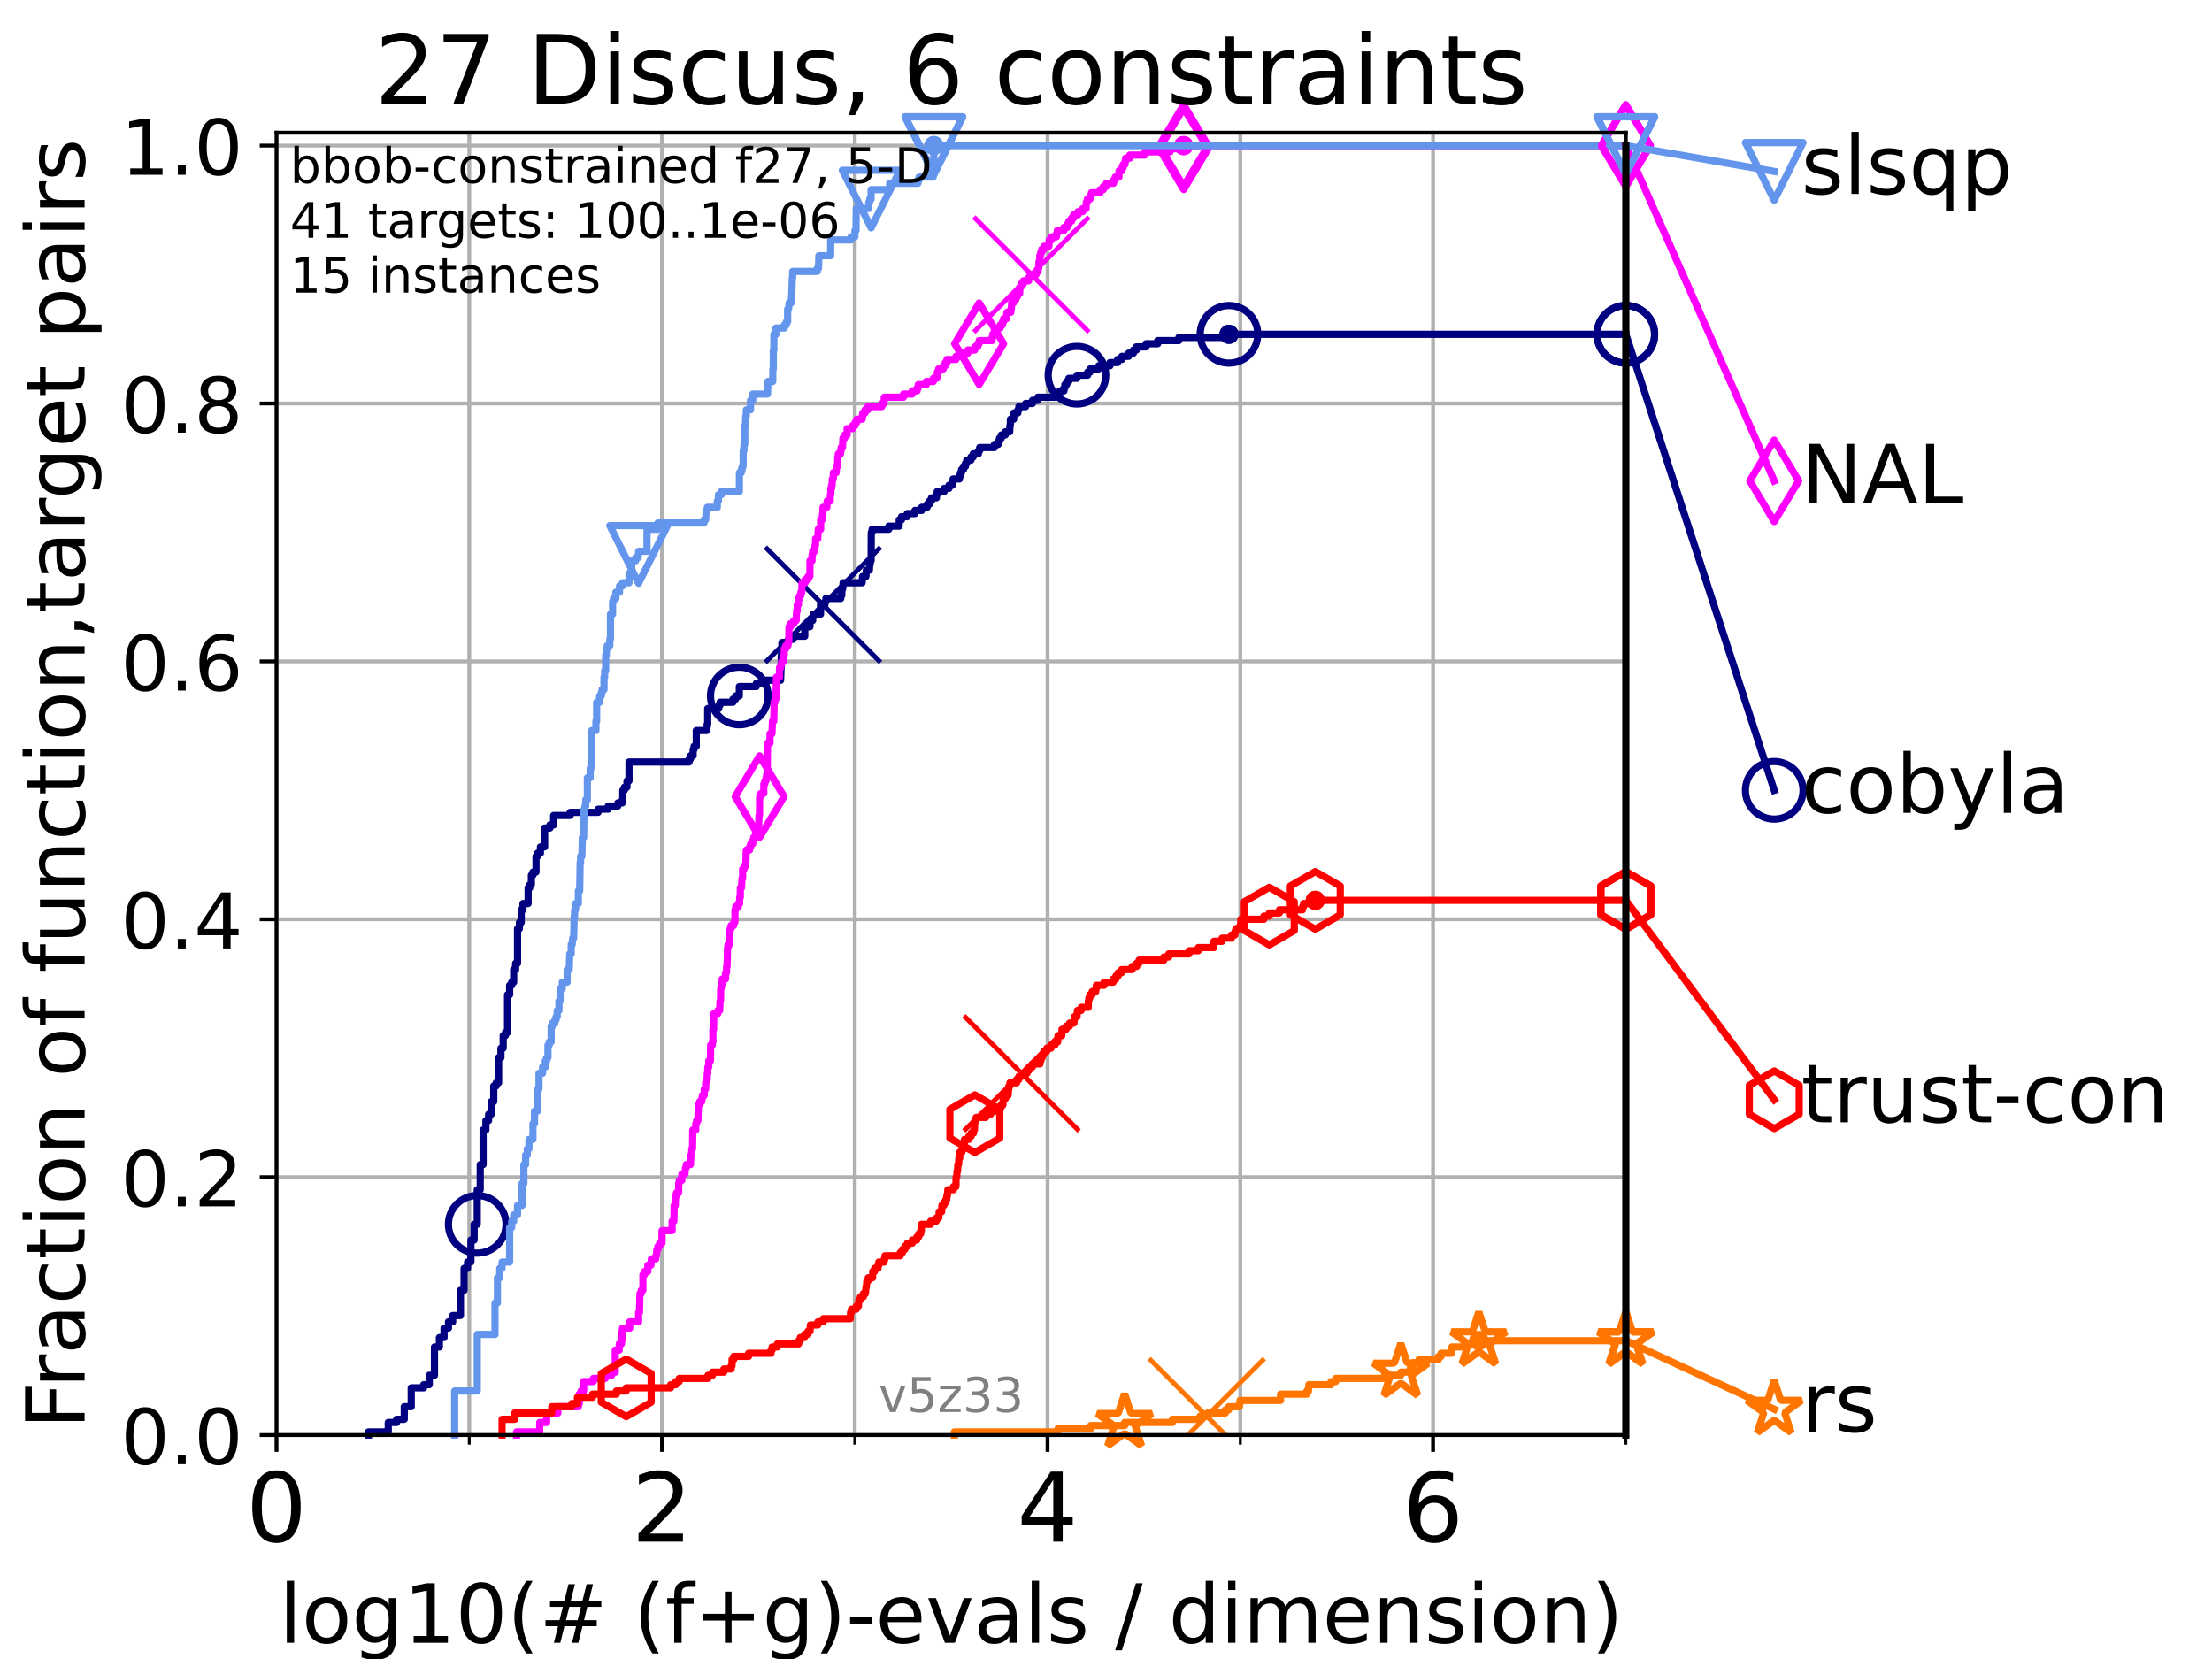 <?xml version="1.0" encoding="utf-8" standalone="no"?>
<!DOCTYPE svg PUBLIC "-//W3C//DTD SVG 1.1//EN"
  "http://www.w3.org/Graphics/SVG/1.1/DTD/svg11.dtd">
<!-- Created with matplotlib (https://matplotlib.org/) -->
<svg height="345.6pt" version="1.1" viewBox="0 0 460.8 345.6" width="460.8pt" xmlns="http://www.w3.org/2000/svg" xmlns:xlink="http://www.w3.org/1999/xlink">
 <defs>
  <style type="text/css">*{stroke-linecap:butt;stroke-linejoin:round;}</style>
 </defs>
 <g id="figure_1">
  <g id="patch_1">
   <path d="M 0 345.6 
L 460.8 345.6 
L 460.8 0 
L 0 0 
z
" style="fill:#ffffff;"/>
  </g>
  <g id="axes_1">
   <g id="patch_2">
    <path d="M 57.6 298.944 
L 338.688 298.944 
L 338.688 27.648 
L 57.6 27.648 
z
" style="fill:#ffffff;"/>
   </g>
   <g id="matplotlib.axis_1">
    <g id="xtick_1">
     <g id="line2d_1">
      <path clip-path="url(#p99fc7ad180)" d="M 57.6 298.944 
L 57.6 27.648 
" style="fill:none;stroke:#b0b0b0;stroke-linecap:square;stroke-width:0.8;"/>
     </g>
     <g id="line2d_2">
      <defs>
       <path d="M 0 0 
L 0 3.5 
" id="m1963975135" style="stroke:#000000;stroke-width:0.8;"/>
      </defs>
      <g>
       <use style="stroke:#000000;stroke-width:0.8;" x="57.6" xlink:href="#m1963975135" y="298.944"/>
      </g>
     </g>
     <g id="text_1">
      <!-- 0 -->
      <g transform="translate(51.237 321.141)scale(0.2 -0.2)">
       <defs>
        <path d="M 31.781 66.406 
Q 24.172 66.406 20.328 58.906 
Q 16.5 51.422 16.5 36.375 
Q 16.5 21.391 20.328 13.891 
Q 24.172 6.391 31.781 6.391 
Q 39.453 6.391 43.281 13.891 
Q 47.125 21.391 47.125 36.375 
Q 47.125 51.422 43.281 58.906 
Q 39.453 66.406 31.781 66.406 
z
M 31.781 74.219 
Q 44.047 74.219 50.516 64.516 
Q 56.984 54.828 56.984 36.375 
Q 56.984 17.969 50.516 8.266 
Q 44.047 -1.422 31.781 -1.422 
Q 19.531 -1.422 13.062 8.266 
Q 6.594 17.969 6.594 36.375 
Q 6.594 54.828 13.062 64.516 
Q 19.531 74.219 31.781 74.219 
z
" id="DejaVuSans-48"/>
       </defs>
       <use xlink:href="#DejaVuSans-48"/>
      </g>
     </g>
    </g>
    <g id="xtick_2">
     <g id="line2d_3">
      <path clip-path="url(#p99fc7ad180)" d="M 137.911 298.944 
L 137.911 27.648 
" style="fill:none;stroke:#b0b0b0;stroke-linecap:square;stroke-width:0.8;"/>
     </g>
     <g id="line2d_4">
      <g>
       <use style="stroke:#000000;stroke-width:0.8;" x="137.911" xlink:href="#m1963975135" y="298.944"/>
      </g>
     </g>
     <g id="text_2">
      <!-- 2 -->
      <g transform="translate(131.548 321.141)scale(0.2 -0.2)">
       <defs>
        <path d="M 19.188 8.297 
L 53.609 8.297 
L 53.609 0 
L 7.328 0 
L 7.328 8.297 
Q 12.938 14.109 22.625 23.891 
Q 32.328 33.688 34.812 36.531 
Q 39.547 41.844 41.422 45.531 
Q 43.312 49.219 43.312 52.781 
Q 43.312 58.594 39.234 62.25 
Q 35.156 65.922 28.609 65.922 
Q 23.969 65.922 18.812 64.312 
Q 13.672 62.703 7.812 59.422 
L 7.812 69.391 
Q 13.766 71.781 18.938 73 
Q 24.125 74.219 28.422 74.219 
Q 39.75 74.219 46.484 68.547 
Q 53.219 62.891 53.219 53.422 
Q 53.219 48.922 51.531 44.891 
Q 49.859 40.875 45.406 35.406 
Q 44.188 33.984 37.641 27.219 
Q 31.109 20.453 19.188 8.297 
z
" id="DejaVuSans-50"/>
       </defs>
       <use xlink:href="#DejaVuSans-50"/>
      </g>
     </g>
    </g>
    <g id="xtick_3">
     <g id="line2d_5">
      <path clip-path="url(#p99fc7ad180)" d="M 218.222 298.944 
L 218.222 27.648 
" style="fill:none;stroke:#b0b0b0;stroke-linecap:square;stroke-width:0.8;"/>
     </g>
     <g id="line2d_6">
      <g>
       <use style="stroke:#000000;stroke-width:0.8;" x="218.222" xlink:href="#m1963975135" y="298.944"/>
      </g>
     </g>
     <g id="text_3">
      <!-- 4 -->
      <g transform="translate(211.859 321.141)scale(0.2 -0.2)">
       <defs>
        <path d="M 37.797 64.312 
L 12.891 25.391 
L 37.797 25.391 
z
M 35.203 72.906 
L 47.609 72.906 
L 47.609 25.391 
L 58.016 25.391 
L 58.016 17.188 
L 47.609 17.188 
L 47.609 0 
L 37.797 0 
L 37.797 17.188 
L 4.891 17.188 
L 4.891 26.703 
z
" id="DejaVuSans-52"/>
       </defs>
       <use xlink:href="#DejaVuSans-52"/>
      </g>
     </g>
    </g>
    <g id="xtick_4">
     <g id="line2d_7">
      <path clip-path="url(#p99fc7ad180)" d="M 298.533 298.944 
L 298.533 27.648 
" style="fill:none;stroke:#b0b0b0;stroke-linecap:square;stroke-width:0.8;"/>
     </g>
     <g id="line2d_8">
      <g>
       <use style="stroke:#000000;stroke-width:0.8;" x="298.533" xlink:href="#m1963975135" y="298.944"/>
      </g>
     </g>
     <g id="text_4">
      <!-- 6 -->
      <g transform="translate(292.17 321.141)scale(0.2 -0.2)">
       <defs>
        <path d="M 33.016 40.375 
Q 26.375 40.375 22.484 35.828 
Q 18.609 31.297 18.609 23.391 
Q 18.609 15.531 22.484 10.953 
Q 26.375 6.391 33.016 6.391 
Q 39.656 6.391 43.531 10.953 
Q 47.406 15.531 47.406 23.391 
Q 47.406 31.297 43.531 35.828 
Q 39.656 40.375 33.016 40.375 
z
M 52.594 71.297 
L 52.594 62.312 
Q 48.875 64.062 45.094 64.984 
Q 41.312 65.922 37.594 65.922 
Q 27.828 65.922 22.672 59.328 
Q 17.531 52.734 16.797 39.406 
Q 19.672 43.656 24.016 45.922 
Q 28.375 48.188 33.594 48.188 
Q 44.578 48.188 50.953 41.516 
Q 57.328 34.859 57.328 23.391 
Q 57.328 12.156 50.688 5.359 
Q 44.047 -1.422 33.016 -1.422 
Q 20.359 -1.422 13.672 8.266 
Q 6.984 17.969 6.984 36.375 
Q 6.984 53.656 15.188 63.938 
Q 23.391 74.219 37.203 74.219 
Q 40.922 74.219 44.703 73.484 
Q 48.484 72.75 52.594 71.297 
z
" id="DejaVuSans-54"/>
       </defs>
       <use xlink:href="#DejaVuSans-54"/>
      </g>
     </g>
    </g>
    <g id="xtick_5">
     <g id="line2d_9">
      <path clip-path="url(#p99fc7ad180)" d="M 97.755 298.944 
L 97.755 27.648 
" style="fill:none;stroke:#b0b0b0;stroke-linecap:square;stroke-width:0.8;"/>
     </g>
     <g id="line2d_10">
      <defs>
       <path d="M 0 0 
L 0 2 
" id="m606baa39c4" style="stroke:#000000;stroke-width:0.6;"/>
      </defs>
      <g>
       <use style="stroke:#000000;stroke-width:0.6;" x="97.755" xlink:href="#m606baa39c4" y="298.944"/>
      </g>
     </g>
    </g>
    <g id="xtick_6">
     <g id="line2d_11">
      <path clip-path="url(#p99fc7ad180)" d="M 178.066 298.944 
L 178.066 27.648 
" style="fill:none;stroke:#b0b0b0;stroke-linecap:square;stroke-width:0.8;"/>
     </g>
     <g id="line2d_12">
      <g>
       <use style="stroke:#000000;stroke-width:0.6;" x="178.066" xlink:href="#m606baa39c4" y="298.944"/>
      </g>
     </g>
    </g>
    <g id="xtick_7">
     <g id="line2d_13">
      <path clip-path="url(#p99fc7ad180)" d="M 258.377 298.944 
L 258.377 27.648 
" style="fill:none;stroke:#b0b0b0;stroke-linecap:square;stroke-width:0.8;"/>
     </g>
     <g id="line2d_14">
      <g>
       <use style="stroke:#000000;stroke-width:0.6;" x="258.377" xlink:href="#m606baa39c4" y="298.944"/>
      </g>
     </g>
    </g>
    <g id="xtick_8">
     <g id="line2d_15">
      <path clip-path="url(#p99fc7ad180)" d="M 338.688 298.944 
L 338.688 27.648 
" style="fill:none;stroke:#b0b0b0;stroke-linecap:square;stroke-width:0.8;"/>
     </g>
     <g id="line2d_16">
      <g>
       <use style="stroke:#000000;stroke-width:0.6;" x="338.688" xlink:href="#m606baa39c4" y="298.944"/>
      </g>
     </g>
    </g>
    <g id="text_5">
     <!-- log10(# (f+g)-evals / dimension) -->
     <g transform="translate(58.145 342.218)scale(0.17 -0.17)">
      <defs>
       <path d="M 9.422 75.984 
L 18.406 75.984 
L 18.406 0 
L 9.422 0 
z
" id="DejaVuSans-108"/>
       <path d="M 30.609 48.391 
Q 23.391 48.391 19.188 42.75 
Q 14.984 37.109 14.984 27.297 
Q 14.984 17.484 19.156 11.844 
Q 23.344 6.203 30.609 6.203 
Q 37.797 6.203 41.984 11.859 
Q 46.188 17.531 46.188 27.297 
Q 46.188 37.016 41.984 42.703 
Q 37.797 48.391 30.609 48.391 
z
M 30.609 56 
Q 42.328 56 49.016 48.375 
Q 55.719 40.766 55.719 27.297 
Q 55.719 13.875 49.016 6.219 
Q 42.328 -1.422 30.609 -1.422 
Q 18.844 -1.422 12.172 6.219 
Q 5.516 13.875 5.516 27.297 
Q 5.516 40.766 12.172 48.375 
Q 18.844 56 30.609 56 
z
" id="DejaVuSans-111"/>
       <path d="M 45.406 27.984 
Q 45.406 37.75 41.375 43.109 
Q 37.359 48.484 30.078 48.484 
Q 22.859 48.484 18.828 43.109 
Q 14.797 37.75 14.797 27.984 
Q 14.797 18.266 18.828 12.891 
Q 22.859 7.516 30.078 7.516 
Q 37.359 7.516 41.375 12.891 
Q 45.406 18.266 45.406 27.984 
z
M 54.391 6.781 
Q 54.391 -7.172 48.188 -13.984 
Q 42 -20.797 29.203 -20.797 
Q 24.469 -20.797 20.266 -20.094 
Q 16.062 -19.391 12.109 -17.922 
L 12.109 -9.188 
Q 16.062 -11.328 19.922 -12.344 
Q 23.781 -13.375 27.781 -13.375 
Q 36.625 -13.375 41.016 -8.766 
Q 45.406 -4.156 45.406 5.172 
L 45.406 9.625 
Q 42.625 4.781 38.281 2.391 
Q 33.938 0 27.875 0 
Q 17.828 0 11.672 7.656 
Q 5.516 15.328 5.516 27.984 
Q 5.516 40.672 11.672 48.328 
Q 17.828 56 27.875 56 
Q 33.938 56 38.281 53.609 
Q 42.625 51.219 45.406 46.391 
L 45.406 54.688 
L 54.391 54.688 
z
" id="DejaVuSans-103"/>
       <path d="M 12.406 8.297 
L 28.516 8.297 
L 28.516 63.922 
L 10.984 60.406 
L 10.984 69.391 
L 28.422 72.906 
L 38.281 72.906 
L 38.281 8.297 
L 54.391 8.297 
L 54.391 0 
L 12.406 0 
z
" id="DejaVuSans-49"/>
       <path d="M 31 75.875 
Q 24.469 64.656 21.281 53.656 
Q 18.109 42.672 18.109 31.391 
Q 18.109 20.125 21.312 9.062 
Q 24.516 -2 31 -13.188 
L 23.188 -13.188 
Q 15.875 -1.703 12.234 9.375 
Q 8.594 20.453 8.594 31.391 
Q 8.594 42.281 12.203 53.312 
Q 15.828 64.359 23.188 75.875 
z
" id="DejaVuSans-40"/>
       <path d="M 51.125 44 
L 36.922 44 
L 32.812 27.688 
L 47.125 27.688 
z
M 43.797 71.781 
L 38.719 51.516 
L 52.984 51.516 
L 58.109 71.781 
L 65.922 71.781 
L 60.891 51.516 
L 76.125 51.516 
L 76.125 44 
L 58.984 44 
L 54.984 27.688 
L 70.516 27.688 
L 70.516 20.219 
L 53.078 20.219 
L 48 0 
L 40.188 0 
L 45.219 20.219 
L 30.906 20.219 
L 25.875 0 
L 18.016 0 
L 23.094 20.219 
L 7.719 20.219 
L 7.719 27.688 
L 24.906 27.688 
L 29 44 
L 13.281 44 
L 13.281 51.516 
L 30.906 51.516 
L 35.891 71.781 
z
" id="DejaVuSans-35"/>
       <path id="DejaVuSans-32"/>
       <path d="M 37.109 75.984 
L 37.109 68.5 
L 28.516 68.5 
Q 23.688 68.5 21.797 66.547 
Q 19.922 64.594 19.922 59.516 
L 19.922 54.688 
L 34.719 54.688 
L 34.719 47.703 
L 19.922 47.703 
L 19.922 0 
L 10.891 0 
L 10.891 47.703 
L 2.297 47.703 
L 2.297 54.688 
L 10.891 54.688 
L 10.891 58.5 
Q 10.891 67.625 15.141 71.797 
Q 19.391 75.984 28.609 75.984 
z
" id="DejaVuSans-102"/>
       <path d="M 46 62.703 
L 46 35.5 
L 73.188 35.5 
L 73.188 27.203 
L 46 27.203 
L 46 0 
L 37.797 0 
L 37.797 27.203 
L 10.594 27.203 
L 10.594 35.5 
L 37.797 35.5 
L 37.797 62.703 
z
" id="DejaVuSans-43"/>
       <path d="M 8.016 75.875 
L 15.828 75.875 
Q 23.141 64.359 26.781 53.312 
Q 30.422 42.281 30.422 31.391 
Q 30.422 20.453 26.781 9.375 
Q 23.141 -1.703 15.828 -13.188 
L 8.016 -13.188 
Q 14.5 -2 17.703 9.062 
Q 20.906 20.125 20.906 31.391 
Q 20.906 42.672 17.703 53.656 
Q 14.5 64.656 8.016 75.875 
z
" id="DejaVuSans-41"/>
       <path d="M 4.891 31.391 
L 31.203 31.391 
L 31.203 23.391 
L 4.891 23.391 
z
" id="DejaVuSans-45"/>
       <path d="M 56.203 29.594 
L 56.203 25.203 
L 14.891 25.203 
Q 15.484 15.922 20.484 11.062 
Q 25.484 6.203 34.422 6.203 
Q 39.594 6.203 44.453 7.469 
Q 49.312 8.734 54.109 11.281 
L 54.109 2.781 
Q 49.266 0.734 44.188 -0.344 
Q 39.109 -1.422 33.891 -1.422 
Q 20.797 -1.422 13.156 6.188 
Q 5.516 13.812 5.516 26.812 
Q 5.516 40.234 12.766 48.109 
Q 20.016 56 32.328 56 
Q 43.359 56 49.781 48.891 
Q 56.203 41.797 56.203 29.594 
z
M 47.219 32.234 
Q 47.125 39.594 43.094 43.984 
Q 39.062 48.391 32.422 48.391 
Q 24.906 48.391 20.391 44.141 
Q 15.875 39.891 15.188 32.172 
z
" id="DejaVuSans-101"/>
       <path d="M 2.984 54.688 
L 12.5 54.688 
L 29.594 8.797 
L 46.688 54.688 
L 56.203 54.688 
L 35.688 0 
L 23.484 0 
z
" id="DejaVuSans-118"/>
       <path d="M 34.281 27.484 
Q 23.391 27.484 19.188 25 
Q 14.984 22.516 14.984 16.5 
Q 14.984 11.719 18.141 8.906 
Q 21.297 6.109 26.703 6.109 
Q 34.188 6.109 38.703 11.406 
Q 43.219 16.703 43.219 25.484 
L 43.219 27.484 
z
M 52.203 31.203 
L 52.203 0 
L 43.219 0 
L 43.219 8.297 
Q 40.141 3.328 35.547 0.953 
Q 30.953 -1.422 24.312 -1.422 
Q 15.922 -1.422 10.953 3.297 
Q 6 8.016 6 15.922 
Q 6 25.141 12.172 29.828 
Q 18.359 34.516 30.609 34.516 
L 43.219 34.516 
L 43.219 35.406 
Q 43.219 41.609 39.141 45 
Q 35.062 48.391 27.688 48.391 
Q 23 48.391 18.547 47.266 
Q 14.109 46.141 10.016 43.891 
L 10.016 52.203 
Q 14.938 54.109 19.578 55.047 
Q 24.219 56 28.609 56 
Q 40.484 56 46.344 49.844 
Q 52.203 43.703 52.203 31.203 
z
" id="DejaVuSans-97"/>
       <path d="M 44.281 53.078 
L 44.281 44.578 
Q 40.484 46.531 36.375 47.5 
Q 32.281 48.484 27.875 48.484 
Q 21.188 48.484 17.844 46.438 
Q 14.5 44.391 14.5 40.281 
Q 14.5 37.156 16.891 35.375 
Q 19.281 33.594 26.516 31.984 
L 29.594 31.297 
Q 39.156 29.25 43.188 25.516 
Q 47.219 21.781 47.219 15.094 
Q 47.219 7.469 41.188 3.016 
Q 35.156 -1.422 24.609 -1.422 
Q 20.219 -1.422 15.453 -0.562 
Q 10.688 0.297 5.422 2 
L 5.422 11.281 
Q 10.406 8.688 15.234 7.391 
Q 20.062 6.109 24.812 6.109 
Q 31.156 6.109 34.562 8.281 
Q 37.984 10.453 37.984 14.406 
Q 37.984 18.062 35.516 20.016 
Q 33.062 21.969 24.703 23.781 
L 21.578 24.516 
Q 13.234 26.266 9.516 29.906 
Q 5.812 33.547 5.812 39.891 
Q 5.812 47.609 11.281 51.797 
Q 16.75 56 26.812 56 
Q 31.781 56 36.172 55.266 
Q 40.578 54.547 44.281 53.078 
z
" id="DejaVuSans-115"/>
       <path d="M 25.391 72.906 
L 33.688 72.906 
L 8.297 -9.281 
L 0 -9.281 
z
" id="DejaVuSans-47"/>
       <path d="M 45.406 46.391 
L 45.406 75.984 
L 54.391 75.984 
L 54.391 0 
L 45.406 0 
L 45.406 8.203 
Q 42.578 3.328 38.25 0.953 
Q 33.938 -1.422 27.875 -1.422 
Q 17.969 -1.422 11.734 6.484 
Q 5.516 14.406 5.516 27.297 
Q 5.516 40.188 11.734 48.094 
Q 17.969 56 27.875 56 
Q 33.938 56 38.25 53.625 
Q 42.578 51.266 45.406 46.391 
z
M 14.797 27.297 
Q 14.797 17.391 18.875 11.75 
Q 22.953 6.109 30.078 6.109 
Q 37.203 6.109 41.297 11.75 
Q 45.406 17.391 45.406 27.297 
Q 45.406 37.203 41.297 42.844 
Q 37.203 48.484 30.078 48.484 
Q 22.953 48.484 18.875 42.844 
Q 14.797 37.203 14.797 27.297 
z
" id="DejaVuSans-100"/>
       <path d="M 9.422 54.688 
L 18.406 54.688 
L 18.406 0 
L 9.422 0 
z
M 9.422 75.984 
L 18.406 75.984 
L 18.406 64.594 
L 9.422 64.594 
z
" id="DejaVuSans-105"/>
       <path d="M 52 44.188 
Q 55.375 50.25 60.062 53.125 
Q 64.75 56 71.094 56 
Q 79.641 56 84.281 50.016 
Q 88.922 44.047 88.922 33.016 
L 88.922 0 
L 79.891 0 
L 79.891 32.719 
Q 79.891 40.578 77.094 44.375 
Q 74.312 48.188 68.609 48.188 
Q 61.625 48.188 57.562 43.547 
Q 53.516 38.922 53.516 30.906 
L 53.516 0 
L 44.484 0 
L 44.484 32.719 
Q 44.484 40.625 41.703 44.406 
Q 38.922 48.188 33.109 48.188 
Q 26.219 48.188 22.156 43.531 
Q 18.109 38.875 18.109 30.906 
L 18.109 0 
L 9.078 0 
L 9.078 54.688 
L 18.109 54.688 
L 18.109 46.188 
Q 21.188 51.219 25.484 53.609 
Q 29.781 56 35.688 56 
Q 41.656 56 45.828 52.969 
Q 50 49.953 52 44.188 
z
" id="DejaVuSans-109"/>
       <path d="M 54.891 33.016 
L 54.891 0 
L 45.906 0 
L 45.906 32.719 
Q 45.906 40.484 42.875 44.328 
Q 39.844 48.188 33.797 48.188 
Q 26.516 48.188 22.312 43.547 
Q 18.109 38.922 18.109 30.906 
L 18.109 0 
L 9.078 0 
L 9.078 54.688 
L 18.109 54.688 
L 18.109 46.188 
Q 21.344 51.125 25.703 53.562 
Q 30.078 56 35.797 56 
Q 45.219 56 50.047 50.172 
Q 54.891 44.344 54.891 33.016 
z
" id="DejaVuSans-110"/>
      </defs>
      <use xlink:href="#DejaVuSans-108"/>
      <use x="27.783" xlink:href="#DejaVuSans-111"/>
      <use x="88.965" xlink:href="#DejaVuSans-103"/>
      <use x="152.441" xlink:href="#DejaVuSans-49"/>
      <use x="216.064" xlink:href="#DejaVuSans-48"/>
      <use x="279.688" xlink:href="#DejaVuSans-40"/>
      <use x="318.701" xlink:href="#DejaVuSans-35"/>
      <use x="402.49" xlink:href="#DejaVuSans-32"/>
      <use x="434.277" xlink:href="#DejaVuSans-40"/>
      <use x="473.291" xlink:href="#DejaVuSans-102"/>
      <use x="508.496" xlink:href="#DejaVuSans-43"/>
      <use x="592.285" xlink:href="#DejaVuSans-103"/>
      <use x="655.762" xlink:href="#DejaVuSans-41"/>
      <use x="694.775" xlink:href="#DejaVuSans-45"/>
      <use x="730.859" xlink:href="#DejaVuSans-101"/>
      <use x="792.383" xlink:href="#DejaVuSans-118"/>
      <use x="851.562" xlink:href="#DejaVuSans-97"/>
      <use x="912.842" xlink:href="#DejaVuSans-108"/>
      <use x="940.625" xlink:href="#DejaVuSans-115"/>
      <use x="992.725" xlink:href="#DejaVuSans-32"/>
      <use x="1024.512" xlink:href="#DejaVuSans-47"/>
      <use x="1058.203" xlink:href="#DejaVuSans-32"/>
      <use x="1089.99" xlink:href="#DejaVuSans-100"/>
      <use x="1153.467" xlink:href="#DejaVuSans-105"/>
      <use x="1181.25" xlink:href="#DejaVuSans-109"/>
      <use x="1278.662" xlink:href="#DejaVuSans-101"/>
      <use x="1340.186" xlink:href="#DejaVuSans-110"/>
      <use x="1403.564" xlink:href="#DejaVuSans-115"/>
      <use x="1455.664" xlink:href="#DejaVuSans-105"/>
      <use x="1483.447" xlink:href="#DejaVuSans-111"/>
      <use x="1544.629" xlink:href="#DejaVuSans-110"/>
      <use x="1608.008" xlink:href="#DejaVuSans-41"/>
     </g>
    </g>
   </g>
   <g id="matplotlib.axis_2">
    <g id="ytick_1">
     <g id="line2d_17">
      <path clip-path="url(#p99fc7ad180)" d="M 57.6 298.944 
L 338.688 298.944 
" style="fill:none;stroke:#b0b0b0;stroke-linecap:square;stroke-width:0.8;"/>
     </g>
     <g id="line2d_18">
      <defs>
       <path d="M 0 0 
L -3.5 0 
" id="m299445a966" style="stroke:#000000;stroke-width:0.8;"/>
      </defs>
      <g>
       <use style="stroke:#000000;stroke-width:0.8;" x="57.6" xlink:href="#m299445a966" y="298.944"/>
      </g>
     </g>
     <g id="text_6">
      <!-- 0.0 -->
      <g transform="translate(25.155 305.023)scale(0.16 -0.16)">
       <defs>
        <path d="M 10.688 12.406 
L 21 12.406 
L 21 0 
L 10.688 0 
z
" id="DejaVuSans-46"/>
       </defs>
       <use xlink:href="#DejaVuSans-48"/>
       <use x="63.623" xlink:href="#DejaVuSans-46"/>
       <use x="95.41" xlink:href="#DejaVuSans-48"/>
      </g>
     </g>
    </g>
    <g id="ytick_2">
     <g id="line2d_19">
      <path clip-path="url(#p99fc7ad180)" d="M 57.6 245.222 
L 338.688 245.222 
" style="fill:none;stroke:#b0b0b0;stroke-linecap:square;stroke-width:0.8;"/>
     </g>
     <g id="line2d_20">
      <g>
       <use style="stroke:#000000;stroke-width:0.8;" x="57.6" xlink:href="#m299445a966" y="245.222"/>
      </g>
     </g>
     <g id="text_7">
      <!-- 0.2 -->
      <g transform="translate(25.155 251.301)scale(0.16 -0.16)">
       <use xlink:href="#DejaVuSans-48"/>
       <use x="63.623" xlink:href="#DejaVuSans-46"/>
       <use x="95.41" xlink:href="#DejaVuSans-50"/>
      </g>
     </g>
    </g>
    <g id="ytick_3">
     <g id="line2d_21">
      <path clip-path="url(#p99fc7ad180)" d="M 57.6 191.5 
L 338.688 191.5 
" style="fill:none;stroke:#b0b0b0;stroke-linecap:square;stroke-width:0.8;"/>
     </g>
     <g id="line2d_22">
      <g>
       <use style="stroke:#000000;stroke-width:0.8;" x="57.6" xlink:href="#m299445a966" y="191.5"/>
      </g>
     </g>
     <g id="text_8">
      <!-- 0.4 -->
      <g transform="translate(25.155 197.579)scale(0.16 -0.16)">
       <use xlink:href="#DejaVuSans-48"/>
       <use x="63.623" xlink:href="#DejaVuSans-46"/>
       <use x="95.41" xlink:href="#DejaVuSans-52"/>
      </g>
     </g>
    </g>
    <g id="ytick_4">
     <g id="line2d_23">
      <path clip-path="url(#p99fc7ad180)" d="M 57.6 137.778 
L 338.688 137.778 
" style="fill:none;stroke:#b0b0b0;stroke-linecap:square;stroke-width:0.8;"/>
     </g>
     <g id="line2d_24">
      <g>
       <use style="stroke:#000000;stroke-width:0.8;" x="57.6" xlink:href="#m299445a966" y="137.778"/>
      </g>
     </g>
     <g id="text_9">
      <!-- 0.6 -->
      <g transform="translate(25.155 143.857)scale(0.16 -0.16)">
       <use xlink:href="#DejaVuSans-48"/>
       <use x="63.623" xlink:href="#DejaVuSans-46"/>
       <use x="95.41" xlink:href="#DejaVuSans-54"/>
      </g>
     </g>
    </g>
    <g id="ytick_5">
     <g id="line2d_25">
      <path clip-path="url(#p99fc7ad180)" d="M 57.6 84.056 
L 338.688 84.056 
" style="fill:none;stroke:#b0b0b0;stroke-linecap:square;stroke-width:0.8;"/>
     </g>
     <g id="line2d_26">
      <g>
       <use style="stroke:#000000;stroke-width:0.8;" x="57.6" xlink:href="#m299445a966" y="84.056"/>
      </g>
     </g>
     <g id="text_10">
      <!-- 0.8 -->
      <g transform="translate(25.155 90.135)scale(0.16 -0.16)">
       <defs>
        <path d="M 31.781 34.625 
Q 24.75 34.625 20.719 30.859 
Q 16.703 27.094 16.703 20.516 
Q 16.703 13.922 20.719 10.156 
Q 24.75 6.391 31.781 6.391 
Q 38.812 6.391 42.859 10.172 
Q 46.922 13.969 46.922 20.516 
Q 46.922 27.094 42.891 30.859 
Q 38.875 34.625 31.781 34.625 
z
M 21.922 38.812 
Q 15.578 40.375 12.031 44.719 
Q 8.5 49.078 8.5 55.328 
Q 8.5 64.062 14.719 69.141 
Q 20.953 74.219 31.781 74.219 
Q 42.672 74.219 48.875 69.141 
Q 55.078 64.062 55.078 55.328 
Q 55.078 49.078 51.531 44.719 
Q 48 40.375 41.703 38.812 
Q 48.828 37.156 52.797 32.312 
Q 56.781 27.484 56.781 20.516 
Q 56.781 9.906 50.312 4.234 
Q 43.844 -1.422 31.781 -1.422 
Q 19.734 -1.422 13.25 4.234 
Q 6.781 9.906 6.781 20.516 
Q 6.781 27.484 10.781 32.312 
Q 14.797 37.156 21.922 38.812 
z
M 18.312 54.391 
Q 18.312 48.734 21.844 45.562 
Q 25.391 42.391 31.781 42.391 
Q 38.141 42.391 41.719 45.562 
Q 45.312 48.734 45.312 54.391 
Q 45.312 60.062 41.719 63.234 
Q 38.141 66.406 31.781 66.406 
Q 25.391 66.406 21.844 63.234 
Q 18.312 60.062 18.312 54.391 
z
" id="DejaVuSans-56"/>
       </defs>
       <use xlink:href="#DejaVuSans-48"/>
       <use x="63.623" xlink:href="#DejaVuSans-46"/>
       <use x="95.41" xlink:href="#DejaVuSans-56"/>
      </g>
     </g>
    </g>
    <g id="ytick_6">
     <g id="line2d_27">
      <path clip-path="url(#p99fc7ad180)" d="M 57.6 30.334 
L 338.688 30.334 
" style="fill:none;stroke:#b0b0b0;stroke-linecap:square;stroke-width:0.8;"/>
     </g>
     <g id="line2d_28">
      <g>
       <use style="stroke:#000000;stroke-width:0.8;" x="57.6" xlink:href="#m299445a966" y="30.334"/>
      </g>
     </g>
     <g id="text_11">
      <!-- 1.0 -->
      <g transform="translate(25.155 36.413)scale(0.16 -0.16)">
       <use xlink:href="#DejaVuSans-49"/>
       <use x="63.623" xlink:href="#DejaVuSans-46"/>
       <use x="95.41" xlink:href="#DejaVuSans-48"/>
      </g>
     </g>
    </g>
    <g id="text_12">
     <!-- Fraction of function,target pairs -->
     <g transform="translate(17.62 297.681)rotate(-90)scale(0.17 -0.17)">
      <defs>
       <path d="M 9.812 72.906 
L 51.703 72.906 
L 51.703 64.594 
L 19.672 64.594 
L 19.672 43.109 
L 48.578 43.109 
L 48.578 34.812 
L 19.672 34.812 
L 19.672 0 
L 9.812 0 
z
" id="DejaVuSans-70"/>
       <path d="M 41.109 46.297 
Q 39.594 47.172 37.812 47.578 
Q 36.031 48 33.891 48 
Q 26.266 48 22.188 43.047 
Q 18.109 38.094 18.109 28.812 
L 18.109 0 
L 9.078 0 
L 9.078 54.688 
L 18.109 54.688 
L 18.109 46.188 
Q 20.953 51.172 25.484 53.578 
Q 30.031 56 36.531 56 
Q 37.453 56 38.578 55.875 
Q 39.703 55.766 41.062 55.516 
z
" id="DejaVuSans-114"/>
       <path d="M 48.781 52.594 
L 48.781 44.188 
Q 44.969 46.297 41.141 47.344 
Q 37.312 48.391 33.406 48.391 
Q 24.656 48.391 19.812 42.844 
Q 14.984 37.312 14.984 27.297 
Q 14.984 17.281 19.812 11.734 
Q 24.656 6.203 33.406 6.203 
Q 37.312 6.203 41.141 7.25 
Q 44.969 8.297 48.781 10.406 
L 48.781 2.094 
Q 45.016 0.344 40.984 -0.531 
Q 36.969 -1.422 32.422 -1.422 
Q 20.062 -1.422 12.781 6.344 
Q 5.516 14.109 5.516 27.297 
Q 5.516 40.672 12.859 48.328 
Q 20.219 56 33.016 56 
Q 37.156 56 41.109 55.141 
Q 45.062 54.297 48.781 52.594 
z
" id="DejaVuSans-99"/>
       <path d="M 18.312 70.219 
L 18.312 54.688 
L 36.812 54.688 
L 36.812 47.703 
L 18.312 47.703 
L 18.312 18.016 
Q 18.312 11.328 20.141 9.422 
Q 21.969 7.516 27.594 7.516 
L 36.812 7.516 
L 36.812 0 
L 27.594 0 
Q 17.188 0 13.234 3.875 
Q 9.281 7.766 9.281 18.016 
L 9.281 47.703 
L 2.688 47.703 
L 2.688 54.688 
L 9.281 54.688 
L 9.281 70.219 
z
" id="DejaVuSans-116"/>
       <path d="M 8.5 21.578 
L 8.5 54.688 
L 17.484 54.688 
L 17.484 21.922 
Q 17.484 14.156 20.5 10.266 
Q 23.531 6.391 29.594 6.391 
Q 36.859 6.391 41.078 11.031 
Q 45.312 15.672 45.312 23.688 
L 45.312 54.688 
L 54.297 54.688 
L 54.297 0 
L 45.312 0 
L 45.312 8.406 
Q 42.047 3.422 37.719 1 
Q 33.406 -1.422 27.688 -1.422 
Q 18.266 -1.422 13.375 4.438 
Q 8.5 10.297 8.5 21.578 
z
M 31.109 56 
z
" id="DejaVuSans-117"/>
       <path d="M 11.719 12.406 
L 22.016 12.406 
L 22.016 4 
L 14.016 -11.625 
L 7.719 -11.625 
L 11.719 4 
z
" id="DejaVuSans-44"/>
       <path d="M 18.109 8.203 
L 18.109 -20.797 
L 9.078 -20.797 
L 9.078 54.688 
L 18.109 54.688 
L 18.109 46.391 
Q 20.953 51.266 25.266 53.625 
Q 29.594 56 35.594 56 
Q 45.562 56 51.781 48.094 
Q 58.016 40.188 58.016 27.297 
Q 58.016 14.406 51.781 6.484 
Q 45.562 -1.422 35.594 -1.422 
Q 29.594 -1.422 25.266 0.953 
Q 20.953 3.328 18.109 8.203 
z
M 48.688 27.297 
Q 48.688 37.203 44.609 42.844 
Q 40.531 48.484 33.406 48.484 
Q 26.266 48.484 22.188 42.844 
Q 18.109 37.203 18.109 27.297 
Q 18.109 17.391 22.188 11.75 
Q 26.266 6.109 33.406 6.109 
Q 40.531 6.109 44.609 11.75 
Q 48.688 17.391 48.688 27.297 
z
" id="DejaVuSans-112"/>
      </defs>
      <use xlink:href="#DejaVuSans-70"/>
      <use x="50.27" xlink:href="#DejaVuSans-114"/>
      <use x="91.383" xlink:href="#DejaVuSans-97"/>
      <use x="152.662" xlink:href="#DejaVuSans-99"/>
      <use x="207.643" xlink:href="#DejaVuSans-116"/>
      <use x="246.852" xlink:href="#DejaVuSans-105"/>
      <use x="274.635" xlink:href="#DejaVuSans-111"/>
      <use x="335.816" xlink:href="#DejaVuSans-110"/>
      <use x="399.195" xlink:href="#DejaVuSans-32"/>
      <use x="430.982" xlink:href="#DejaVuSans-111"/>
      <use x="492.164" xlink:href="#DejaVuSans-102"/>
      <use x="527.369" xlink:href="#DejaVuSans-32"/>
      <use x="559.156" xlink:href="#DejaVuSans-102"/>
      <use x="594.361" xlink:href="#DejaVuSans-117"/>
      <use x="657.74" xlink:href="#DejaVuSans-110"/>
      <use x="721.119" xlink:href="#DejaVuSans-99"/>
      <use x="776.1" xlink:href="#DejaVuSans-116"/>
      <use x="815.309" xlink:href="#DejaVuSans-105"/>
      <use x="843.092" xlink:href="#DejaVuSans-111"/>
      <use x="904.273" xlink:href="#DejaVuSans-110"/>
      <use x="967.652" xlink:href="#DejaVuSans-44"/>
      <use x="999.439" xlink:href="#DejaVuSans-116"/>
      <use x="1038.648" xlink:href="#DejaVuSans-97"/>
      <use x="1099.928" xlink:href="#DejaVuSans-114"/>
      <use x="1139.291" xlink:href="#DejaVuSans-103"/>
      <use x="1202.768" xlink:href="#DejaVuSans-101"/>
      <use x="1264.291" xlink:href="#DejaVuSans-116"/>
      <use x="1303.5" xlink:href="#DejaVuSans-32"/>
      <use x="1335.287" xlink:href="#DejaVuSans-112"/>
      <use x="1398.764" xlink:href="#DejaVuSans-97"/>
      <use x="1460.043" xlink:href="#DejaVuSans-105"/>
      <use x="1487.826" xlink:href="#DejaVuSans-114"/>
      <use x="1528.939" xlink:href="#DejaVuSans-115"/>
     </g>
    </g>
   </g>
   <g id="line2d_29">
    <defs>
     <path d="M 0 1.5 
C 0.398 1.5 0.779 1.342 1.061 1.061 
C 1.342 0.779 1.5 0.398 1.5 0 
C 1.5 -0.398 1.342 -0.779 1.061 -1.061 
C 0.779 -1.342 0.398 -1.5 0 -1.5 
C -0.398 -1.5 -0.779 -1.342 -1.061 -1.061 
C -1.342 -0.779 -1.5 -0.398 -1.5 0 
C -1.5 0.398 -1.342 0.779 -1.061 1.061 
C -0.779 1.342 -0.398 1.5 0 1.5 
z
" id="m55a6dfc599" style="stroke:#000080;"/>
    </defs>
    <g>
     <use style="fill:#000080;stroke:#000080;" x="256.019" xlink:href="#m55a6dfc599" y="69.643"/>
     <use style="fill:#000080;stroke:#000080;" x="256.019" xlink:href="#m55a6dfc599" y="69.643"/>
    </g>
   </g>
   <g id="line2d_30">
    <path d="M 76.759 298.944 
L 76.759 298.289 
L 80.881 298.289 
L 80.881 296.323 
L 82.627 296.323 
L 82.627 295.668 
L 84.213 295.668 
L 84.213 293.048 
L 85.667 293.048 
L 85.667 289.117 
L 88.256 289.117 
L 88.256 288.462 
L 89.419 288.462 
L 89.419 286.496 
L 90.509 286.496 
L 90.509 280.6 
L 91.535 280.6 
L 91.535 278.634 
L 92.504 278.634 
L 92.504 276.669 
L 93.422 276.669 
L 93.422 275.359 
L 94.295 275.359 
L 94.295 274.048 
L 95.918 274.048 
L 95.918 268.807 
L 96.676 268.807 
L 96.676 264.221 
L 97.403 264.221 
L 97.403 262.911 
L 98.101 262.911 
L 98.101 258.325 
L 98.772 258.325 
L 98.772 255.049 
L 99.418 255.049 
L 99.418 247.843 
L 100.04 247.843 
L 100.04 242.601 
L 100.642 242.601 
L 100.642 235.395 
L 101.223 235.395 
L 101.223 233.429 
L 101.786 233.429 
L 101.786 232.119 
L 102.331 232.119 
L 102.331 229.499 
L 102.859 229.499 
L 102.859 226.223 
L 103.372 226.223 
L 103.372 225.568 
L 103.871 225.568 
L 103.871 220.326 
L 104.355 220.326 
L 104.355 218.361 
L 104.826 218.361 
L 104.826 215.74 
L 105.285 215.74 
L 105.285 215.085 
L 105.733 215.085 
L 105.733 207.224 
L 106.169 207.224 
L 106.169 205.258 
L 106.594 205.258 
L 106.594 204.603 
L 107.009 204.603 
L 107.009 201.982 
L 107.415 201.982 
L 107.415 200.672 
L 107.811 200.672 
L 107.811 193.465 
L 108.199 193.465 
L 108.199 192.155 
L 108.578 192.155 
L 108.578 189.535 
L 108.949 189.535 
L 108.949 188.224 
L 110.017 188.224 
L 110.017 184.949 
L 110.359 184.949 
L 110.359 184.293 
L 110.694 184.293 
L 110.694 182.328 
L 111.023 182.328 
L 111.023 181.673 
L 111.663 181.673 
L 111.663 178.397 
L 111.975 178.397 
L 111.975 177.742 
L 112.581 177.742 
L 112.581 176.432 
L 113.454 176.432 
L 113.454 172.501 
L 114.552 172.501 
L 114.552 171.846 
L 115.333 171.846 
L 115.333 169.88 
L 118.787 169.88 
L 118.787 169.225 
L 124.595 169.225 
L 124.595 168.57 
L 126.707 168.57 
L 126.707 167.915 
L 128.709 167.915 
L 128.709 167.26 
L 129.63 167.26 
L 129.63 166.604 
L 129.742 166.604 
L 129.742 164.639 
L 130.073 164.639 
L 130.073 163.984 
L 130.612 163.984 
L 130.612 162.674 
L 131.031 162.674 
L 131.031 158.743 
L 143.553 158.743 
L 143.553 158.088 
L 143.853 158.088 
L 143.853 157.432 
L 144.391 157.432 
L 144.391 156.122 
L 144.582 156.122 
L 144.582 155.467 
L 145.051 155.467 
L 145.051 152.191 
L 147.185 152.191 
L 147.185 151.536 
L 147.308 151.536 
L 147.308 150.881 
L 147.429 150.881 
L 147.429 147.605 
L 149.735 147.605 
L 149.735 146.95 
L 149.981 146.95 
L 149.981 146.295 
L 152.692 146.295 
L 152.692 145.64 
L 153.251 145.64 
L 153.251 144.985 
L 154.015 144.985 
L 154.015 143.019 
L 157.551 143.019 
L 157.551 142.364 
L 158.837 142.364 
L 158.837 141.709 
L 162.611 141.709 
L 162.712 139.088 
L 162.746 139.088 
L 162.746 136.468 
L 162.863 136.468 
L 162.896 133.847 
L 164.218 133.847 
L 164.218 133.192 
L 165.201 133.192 
L 165.201 132.537 
L 167.647 132.537 
L 167.647 130.571 
L 168.728 130.571 
L 168.728 129.261 
L 169.291 129.261 
L 169.291 128.606 
L 169.406 128.606 
L 169.406 127.951 
L 170.931 127.951 
L 170.931 125.985 
L 171.846 125.985 
L 171.846 125.33 
L 172.054 125.33 
L 172.054 124.675 
L 175.15 124.675 
L 175.15 124.02 
L 175.363 124.02 
L 175.363 122.71 
L 175.533 122.71 
L 175.63 121.399 
L 179.601 121.399 
L 179.687 120.089 
L 180.388 120.089 
L 180.467 118.779 
L 181.103 118.779 
L 181.196 117.469 
L 181.272 117.469 
L 181.272 116.813 
L 181.468 116.813 
L 181.503 110.917 
L 181.668 110.917 
L 181.668 110.262 
L 185.158 110.262 
L 185.158 109.607 
L 187.322 109.607 
L 187.322 108.296 
L 187.8 108.296 
L 187.8 107.641 
L 188.997 107.641 
L 188.997 106.986 
L 190.597 106.986 
L 190.597 106.331 
L 192.006 106.331 
L 192.006 105.676 
L 193.145 105.676 
L 193.145 105.021 
L 193.629 105.021 
L 193.629 104.366 
L 194.051 104.366 
L 194.051 103.71 
L 195.075 103.71 
L 195.075 103.055 
L 195.228 103.055 
L 195.228 102.4 
L 196.685 102.4 
L 196.685 101.745 
L 197.681 101.745 
L 197.681 101.09 
L 198.371 101.09 
L 198.371 100.435 
L 198.542 100.435 
L 198.542 99.78 
L 199.877 99.78 
L 199.877 99.124 
L 200.084 99.124 
L 200.084 98.469 
L 200.305 98.469 
L 200.305 97.814 
L 200.712 97.814 
L 200.712 97.159 
L 201.124 97.159 
L 201.124 96.504 
L 201.389 96.504 
L 201.389 95.849 
L 202.273 95.849 
L 202.273 95.194 
L 202.739 95.194 
L 202.739 94.538 
L 203.824 94.538 
L 203.824 93.883 
L 204.083 93.883 
L 204.083 93.228 
L 207.163 93.228 
L 207.163 92.573 
L 207.966 92.573 
L 207.966 91.918 
L 208.209 91.918 
L 208.209 91.263 
L 208.597 91.263 
L 208.597 90.608 
L 209.423 90.608 
L 209.423 89.952 
L 210.335 89.952 
L 210.387 88.642 
L 210.472 88.642 
L 210.485 87.332 
L 211.163 87.332 
L 211.212 86.022 
L 212.043 86.022 
L 212.043 85.366 
L 212.247 85.366 
L 212.247 84.711 
L 213.653 84.711 
L 213.653 84.056 
L 215.082 84.056 
L 215.082 83.401 
L 216.182 83.401 
L 216.182 82.746 
L 219.839 82.746 
L 219.839 82.091 
L 220.751 82.091 
L 220.751 81.435 
L 221.643 81.435 
L 221.643 80.78 
L 221.827 80.78 
L 221.827 80.125 
L 222.213 80.125 
L 222.213 79.47 
L 222.652 79.47 
L 222.652 78.815 
L 224.352 78.815 
L 224.352 78.16 
L 226.577 78.16 
L 226.577 77.505 
L 227.102 77.505 
L 227.102 76.849 
L 228.879 76.849 
L 228.879 76.194 
L 231.236 76.194 
L 231.236 75.539 
L 232.805 75.539 
L 232.805 74.884 
L 233.709 74.884 
L 233.709 74.229 
L 235.119 74.229 
L 235.119 73.574 
L 236.119 73.574 
L 236.119 72.919 
L 236.724 72.919 
L 236.724 72.263 
L 238.742 72.263 
L 238.742 71.608 
L 241.176 71.608 
L 241.176 70.953 
L 245.579 70.953 
L 245.579 70.298 
L 256.019 70.298 
L 256.019 69.643 
L 338.688 69.643 
L 338.688 69.643 
" style="fill:none;stroke:#000080;stroke-linecap:square;stroke-width:1.5;"/>
   </g>
   <g id="line2d_31">
    <defs>
     <path d="M 0 6 
C 1.591 6 3.117 5.368 4.243 4.243 
C 5.368 3.117 6 1.591 6 0 
C 6 -1.591 5.368 -3.117 4.243 -4.243 
C 3.117 -5.368 1.591 -6 0 -6 
C -1.591 -6 -3.117 -5.368 -4.243 -4.243 
C -5.368 -3.117 -6 -1.591 -6 0 
C -6 1.591 -5.368 3.117 -4.243 4.243 
C -3.117 5.368 -1.591 6 0 6 
z
" id="mb9b5db438b" style="stroke:#000080;stroke-width:1.5;"/>
    </defs>
    <g>
     <use style="fill-opacity:0;stroke:#000080;stroke-width:1.5;" x="99.418" xlink:href="#mb9b5db438b" y="255.049"/>
     <use style="fill-opacity:0;stroke:#000080;stroke-width:1.5;" x="154.015" xlink:href="#mb9b5db438b" y="144.985"/>
     <use style="fill-opacity:0;stroke:#000080;stroke-width:1.5;" x="224.352" xlink:href="#mb9b5db438b" y="78.16"/>
     <use style="fill-opacity:0;stroke:#000080;stroke-width:1.5;" x="256.019" xlink:href="#mb9b5db438b" y="69.643"/>
     <use style="fill-opacity:0;stroke:#000080;stroke-width:1.5;" x="338.688" xlink:href="#mb9b5db438b" y="69.643"/>
    </g>
   </g>
   <g id="line2d_32">
    <path style="fill:none;stroke:#000080;stroke-linecap:square;stroke-width:1.5;"/>
    <g/>
   </g>
   <g id="line2d_33">
    <path clip-path="url(#p99fc7ad180)" d="M 171.438 125.985 
" style="fill:none;stroke:#000080;stroke-linecap:square;stroke-width:1.5;"/>
    <defs>
     <path d="M -12 12 
L 12 -12 
M -12 -12 
L 12 12 
" id="mc339aa63a6" style="stroke:#000080;"/>
    </defs>
    <g clip-path="url(#p99fc7ad180)">
     <use style="fill:#000080;stroke:#000080;" x="171.438" xlink:href="#mc339aa63a6" y="125.985"/>
    </g>
   </g>
   <g id="line2d_34">
    <defs>
     <path d="M 0 1.5 
C 0.398 1.5 0.779 1.342 1.061 1.061 
C 1.342 0.779 1.5 0.398 1.5 0 
C 1.5 -0.398 1.342 -0.779 1.061 -1.061 
C 0.779 -1.342 0.398 -1.5 0 -1.5 
C -0.398 -1.5 -0.779 -1.342 -1.061 -1.061 
C -1.342 -0.779 -1.5 -0.398 -1.5 0 
C -1.5 0.398 -1.342 0.779 -1.061 1.061 
C -0.779 1.342 -0.398 1.5 0 1.5 
z
" id="me501273689" style="stroke:#ff00ff;"/>
    </defs>
    <g>
     <use style="fill:#ff00ff;stroke:#ff00ff;" x="246.577" xlink:href="#me501273689" y="30.334"/>
     <use style="fill:#ff00ff;stroke:#ff00ff;" x="246.577" xlink:href="#me501273689" y="30.334"/>
    </g>
   </g>
   <g id="line2d_35">
    <path d="M 107.614 298.944 
L 107.614 298.289 
L 112.432 298.289 
L 112.432 296.323 
L 113.874 296.323 
L 113.874 294.358 
L 116.203 294.358 
L 116.203 293.048 
L 120.477 293.048 
L 120.477 292.393 
L 120.666 292.393 
L 120.666 290.427 
L 121.037 290.427 
L 121.037 289.772 
L 121.579 289.772 
L 121.579 287.807 
L 123.594 287.807 
L 123.594 287.151 
L 126.1 287.151 
L 126.1 286.496 
L 127.421 286.496 
L 127.421 285.841 
L 128.169 285.841 
L 128.169 281.255 
L 129.002 281.255 
L 129.002 279.945 
L 129.461 279.945 
L 129.461 279.29 
L 129.574 279.29 
L 129.574 277.324 
L 129.686 277.324 
L 129.686 276.669 
L 131.185 276.669 
L 131.185 275.359 
L 133.033 275.359 
L 133.033 273.393 
L 133.216 273.393 
L 133.307 269.462 
L 133.578 269.462 
L 133.578 268.807 
L 133.932 268.807 
L 133.932 265.532 
L 134.279 265.532 
L 134.279 264.876 
L 134.953 264.876 
L 134.953 263.566 
L 135.602 263.566 
L 135.682 262.256 
L 136.608 262.256 
L 136.608 261.601 
L 136.757 261.601 
L 136.832 260.29 
L 137.053 260.29 
L 137.053 259.635 
L 137.416 259.635 
L 137.416 258.98 
L 137.911 258.98 
L 137.911 256.36 
L 140.011 256.36 
L 140.011 254.394 
L 140.379 254.394 
L 140.439 251.118 
L 140.679 251.118 
L 140.738 249.153 
L 140.915 249.153 
L 140.915 248.498 
L 141.379 248.498 
L 141.379 246.532 
L 141.493 246.532 
L 141.493 245.877 
L 142.052 245.877 
L 142.052 244.567 
L 142.7 244.567 
L 142.805 243.257 
L 142.963 243.257 
L 142.963 242.601 
L 143.828 242.601 
L 143.928 240.636 
L 144.075 240.636 
L 144.124 239.326 
L 144.27 239.326 
L 144.318 235.395 
L 144.935 235.395 
L 144.935 234.085 
L 145.121 234.085 
L 145.121 233.429 
L 145.395 233.429 
L 145.486 230.154 
L 145.755 230.154 
L 145.755 229.499 
L 146.194 229.499 
L 146.194 228.843 
L 146.324 228.843 
L 146.324 228.188 
L 146.707 228.188 
L 146.707 226.878 
L 147 226.878 
L 147 225.568 
L 147.124 225.568 
L 147.124 224.912 
L 147.328 224.912 
L 147.328 223.602 
L 147.45 223.602 
L 147.45 222.292 
L 147.65 222.292 
L 147.65 220.982 
L 148.006 220.982 
L 148.045 217.706 
L 148.392 217.706 
L 148.392 217.051 
L 148.507 217.051 
L 148.507 214.43 
L 148.658 214.43 
L 148.696 211.154 
L 149.539 211.154 
L 149.539 210.499 
L 149.929 210.499 
L 149.999 208.534 
L 150.103 208.534 
L 150.138 205.913 
L 150.241 205.913 
L 150.241 205.258 
L 150.378 205.258 
L 150.446 203.948 
L 151.146 203.948 
L 151.146 202.638 
L 151.341 202.638 
L 151.373 201.327 
L 151.47 201.327 
L 151.566 197.396 
L 151.661 197.396 
L 151.661 196.741 
L 152.006 196.741 
L 152.099 193.465 
L 152.284 193.465 
L 152.284 192.81 
L 152.826 192.81 
L 152.826 192.155 
L 153.091 192.155 
L 153.12 189.535 
L 153.265 189.535 
L 153.265 188.879 
L 153.806 188.879 
L 153.806 188.224 
L 154.085 188.224 
L 154.085 186.914 
L 154.222 186.914 
L 154.222 184.949 
L 154.467 184.949 
L 154.574 182.983 
L 154.708 182.983 
L 154.708 181.018 
L 155.025 181.018 
L 155.025 180.363 
L 155.361 180.363 
L 155.463 177.087 
L 156.139 177.087 
L 156.139 176.432 
L 156.382 176.432 
L 156.382 175.777 
L 156.812 175.777 
L 156.812 175.121 
L 157 175.121 
L 157 174.466 
L 157.347 174.466 
L 157.347 173.811 
L 157.865 173.811 
L 157.932 171.846 
L 158.042 171.846 
L 158.108 169.88 
L 158.217 169.88 
L 158.239 165.949 
L 158.476 165.949 
L 158.476 165.294 
L 159.108 165.294 
L 159.108 163.329 
L 159.314 163.329 
L 159.314 162.674 
L 159.578 162.674 
L 159.578 162.018 
L 159.698 162.018 
L 159.698 161.363 
L 159.818 161.363 
L 159.897 154.812 
L 160.404 154.812 
L 160.404 152.846 
L 160.821 152.846 
L 160.915 150.226 
L 161.192 150.226 
L 161.266 146.295 
L 161.447 146.295 
L 161.447 145.64 
L 161.645 145.64 
L 161.752 141.054 
L 162.381 141.054 
L 162.381 139.088 
L 162.653 139.088 
L 162.653 138.433 
L 162.838 138.433 
L 162.838 137.778 
L 163.185 137.778 
L 163.283 136.468 
L 163.38 136.468 
L 163.38 135.157 
L 163.67 135.157 
L 163.67 134.502 
L 164.141 134.502 
L 164.141 133.847 
L 164.311 133.847 
L 164.357 130.571 
L 164.69 130.571 
L 164.69 129.916 
L 165.368 129.916 
L 165.368 129.261 
L 165.866 129.261 
L 165.936 127.296 
L 166.076 127.296 
L 166.076 125.985 
L 166.324 125.985 
L 166.324 124.675 
L 166.609 124.675 
L 166.609 124.02 
L 166.836 124.02 
L 166.836 123.365 
L 167.034 123.365 
L 167.073 121.399 
L 167.716 121.399 
L 167.716 120.744 
L 168.312 120.744 
L 168.312 120.089 
L 168.71 120.089 
L 168.734 116.813 
L 169.169 116.813 
L 169.169 115.503 
L 169.285 115.503 
L 169.285 114.848 
L 169.696 114.848 
L 169.797 113.538 
L 169.898 113.538 
L 169.898 112.227 
L 170.359 112.227 
L 170.457 110.262 
L 170.957 110.262 
L 170.957 108.296 
L 171.258 108.296 
L 171.361 106.986 
L 171.443 106.986 
L 171.443 105.676 
L 172.26 105.676 
L 172.299 104.366 
L 172.937 104.366 
L 172.975 103.055 
L 173.077 103.055 
L 173.077 101.745 
L 173.234 101.745 
L 173.234 101.09 
L 173.354 101.09 
L 173.381 99.78 
L 173.599 99.78 
L 173.599 98.469 
L 174.201 98.469 
L 174.244 97.159 
L 174.477 97.159 
L 174.529 95.194 
L 174.631 95.194 
L 174.631 94.538 
L 175.092 94.538 
L 175.092 93.883 
L 175.224 93.883 
L 175.224 93.228 
L 175.509 93.228 
L 175.589 91.263 
L 175.971 91.263 
L 175.971 90.608 
L 176.468 90.608 
L 176.468 89.297 
L 177.635 89.297 
L 177.635 88.642 
L 178.136 88.642 
L 178.136 87.987 
L 178.494 87.987 
L 178.494 87.332 
L 179.608 87.332 
L 179.608 86.677 
L 179.735 86.677 
L 179.735 86.022 
L 180.204 86.022 
L 180.204 85.366 
L 180.786 85.366 
L 180.786 84.711 
L 183.698 84.711 
L 183.698 84.056 
L 184.181 84.056 
L 184.206 82.746 
L 188.208 82.746 
L 188.208 82.091 
L 190.014 82.091 
L 190.014 81.435 
L 191.055 81.435 
L 191.055 80.78 
L 191.292 80.78 
L 191.292 80.125 
L 192.973 80.125 
L 192.973 79.47 
L 194.424 79.47 
L 194.424 78.815 
L 195.164 78.815 
L 195.261 77.505 
L 195.527 77.505 
L 195.527 76.849 
L 196.501 76.849 
L 196.501 76.194 
L 196.906 76.194 
L 196.906 75.539 
L 197.272 75.539 
L 197.272 74.884 
L 199.15 74.884 
L 199.15 74.229 
L 200.507 74.229 
L 200.507 73.574 
L 201.632 73.574 
L 201.632 72.919 
L 203.05 72.919 
L 203.05 72.263 
L 203.683 72.263 
L 203.683 71.608 
L 203.972 71.608 
L 203.972 70.953 
L 206.657 70.953 
L 206.657 70.298 
L 206.784 70.298 
L 206.784 69.643 
L 207.131 69.643 
L 207.131 68.988 
L 207.361 68.988 
L 207.361 68.333 
L 208.367 68.333 
L 208.367 67.677 
L 208.85 67.677 
L 208.85 67.022 
L 209.07 67.022 
L 209.07 66.367 
L 209.729 66.367 
L 209.751 65.057 
L 210.567 65.057 
L 210.567 64.402 
L 210.683 64.402 
L 210.731 63.091 
L 211.125 63.091 
L 211.125 62.436 
L 211.612 62.436 
L 211.612 61.781 
L 211.959 61.781 
L 211.959 61.126 
L 212.415 61.126 
L 212.435 59.816 
L 212.692 59.816 
L 212.692 59.161 
L 213.181 59.161 
L 213.181 58.505 
L 214.281 58.505 
L 214.281 57.85 
L 214.587 57.85 
L 214.587 57.195 
L 215.854 57.195 
L 215.854 56.54 
L 216.251 56.54 
L 216.251 55.885 
L 216.382 55.885 
L 216.426 54.575 
L 216.561 54.575 
L 216.606 53.264 
L 216.793 53.264 
L 216.793 52.609 
L 217.002 52.609 
L 217.002 51.954 
L 217.479 51.954 
L 217.479 51.299 
L 218.507 51.299 
L 218.575 49.988 
L 219.045 49.988 
L 219.045 49.333 
L 220.082 49.333 
L 220.082 48.678 
L 220.253 48.678 
L 220.253 48.023 
L 221.629 48.023 
L 221.629 47.368 
L 222.342 47.368 
L 222.342 46.713 
L 222.665 46.713 
L 222.665 46.058 
L 223.251 46.058 
L 223.251 45.402 
L 223.659 45.402 
L 223.659 44.747 
L 224.572 44.747 
L 224.572 44.092 
L 225.562 44.092 
L 225.562 43.437 
L 226.264 43.437 
L 226.296 42.127 
L 226.504 42.127 
L 226.504 41.472 
L 227.065 41.472 
L 227.065 40.816 
L 227.361 40.816 
L 227.361 40.161 
L 229.173 40.161 
L 229.173 39.506 
L 229.844 39.506 
L 229.844 38.851 
L 230.47 38.851 
L 230.47 38.196 
L 231.953 38.196 
L 231.953 37.541 
L 232.322 37.541 
L 232.322 36.886 
L 233.097 36.886 
L 233.119 35.575 
L 233.705 35.575 
L 233.705 34.92 
L 233.967 34.92 
L 233.967 34.265 
L 234.358 34.265 
L 234.358 33.61 
L 234.484 33.61 
L 234.484 32.955 
L 235.351 32.955 
L 235.351 32.3 
L 238.475 32.3 
L 238.475 31.644 
L 243.749 31.644 
L 243.749 30.989 
L 246.577 30.989 
L 246.577 30.334 
L 338.688 30.334 
L 338.688 30.334 
" style="fill:none;stroke:#ff00ff;stroke-linecap:square;stroke-width:1.5;"/>
   </g>
   <g id="line2d_36">
    <defs>
     <path d="M -0 8.485 
L 5.091 0 
L 0 -8.485 
L -5.091 -0 
z
" id="mde535633e5" style="stroke:#ff00ff;stroke-linejoin:miter;stroke-width:1.5;"/>
    </defs>
    <g>
     <use style="fill-opacity:0;stroke:#ff00ff;stroke-linejoin:miter;stroke-width:1.5;" x="158.239" xlink:href="#mde535633e5" y="165.949"/>
     <use style="fill-opacity:0;stroke:#ff00ff;stroke-linejoin:miter;stroke-width:1.5;" x="203.972" xlink:href="#mde535633e5" y="71.608"/>
     <use style="fill-opacity:0;stroke:#ff00ff;stroke-linejoin:miter;stroke-width:1.5;" x="246.577" xlink:href="#mde535633e5" y="30.989"/>
     <use style="fill-opacity:0;stroke:#ff00ff;stroke-linejoin:miter;stroke-width:1.5;" x="246.577" xlink:href="#mde535633e5" y="30.334"/>
     <use style="fill-opacity:0;stroke:#ff00ff;stroke-linejoin:miter;stroke-width:1.5;" x="338.688" xlink:href="#mde535633e5" y="30.334"/>
    </g>
   </g>
   <g id="line2d_37">
    <path style="fill:none;stroke:#ff00ff;stroke-linecap:square;stroke-width:1.5;"/>
    <g/>
   </g>
   <g id="line2d_38">
    <path clip-path="url(#p99fc7ad180)" d="M 214.862 57.195 
" style="fill:none;stroke:#ff00ff;stroke-linecap:square;stroke-width:1.5;"/>
    <defs>
     <path d="M -12 12 
L 12 -12 
M -12 -12 
L 12 12 
" id="m8cbfae13ec" style="stroke:#ff00ff;"/>
    </defs>
    <g clip-path="url(#p99fc7ad180)">
     <use style="fill:#ff00ff;stroke:#ff00ff;" x="214.862" xlink:href="#m8cbfae13ec" y="57.195"/>
    </g>
   </g>
   <g id="line2d_39">
    <defs>
     <path d="M 0 1.5 
C 0.398 1.5 0.779 1.342 1.061 1.061 
C 1.342 0.779 1.5 0.398 1.5 0 
C 1.5 -0.398 1.342 -0.779 1.061 -1.061 
C 0.779 -1.342 0.398 -1.5 0 -1.5 
C -0.398 -1.5 -0.779 -1.342 -1.061 -1.061 
C -1.342 -0.779 -1.5 -0.398 -1.5 0 
C -1.5 0.398 -1.342 0.779 -1.061 1.061 
C -0.779 1.342 -0.398 1.5 0 1.5 
z
" id="m342fcd3cf9" style="stroke:#ff7500;"/>
    </defs>
    <g>
     <use style="fill:#ff7500;stroke:#ff7500;" x="308.067" xlink:href="#m342fcd3cf9" y="279.29"/>
     <use style="fill:#ff7500;stroke:#ff7500;" x="308.067" xlink:href="#m342fcd3cf9" y="279.29"/>
    </g>
   </g>
   <g id="line2d_40">
    <path d="M 198.815 298.944 
L 198.815 298.289 
L 220.386 298.289 
L 220.386 297.634 
L 227.203 297.634 
L 227.203 296.979 
L 234.276 296.979 
L 234.276 296.323 
L 244.224 296.323 
L 244.224 295.668 
L 249.989 295.668 
L 249.989 295.013 
L 251.539 295.013 
L 251.539 294.358 
L 255.261 294.358 
L 255.261 293.703 
L 255.965 293.703 
L 255.965 293.048 
L 258.196 293.048 
L 258.196 292.393 
L 258.31 292.393 
L 258.31 291.737 
L 266.754 291.737 
L 266.754 291.082 
L 266.758 291.082 
L 266.758 290.427 
L 272.234 290.427 
L 272.234 289.772 
L 272.582 289.772 
L 272.582 289.117 
L 272.641 289.117 
L 272.641 288.462 
L 277.271 288.462 
L 277.271 287.807 
L 278.267 287.807 
L 278.267 287.151 
L 288.402 287.151 
L 288.402 286.496 
L 291.81 286.496 
L 291.81 285.841 
L 293.753 285.841 
L 293.753 285.186 
L 294.26 285.186 
L 294.26 284.531 
L 294.282 284.531 
L 294.282 283.876 
L 295.615 283.876 
L 295.615 283.22 
L 299.656 283.22 
L 299.656 282.565 
L 300.209 282.565 
L 300.209 281.91 
L 302.33 281.91 
L 302.33 281.255 
L 302.449 281.255 
L 302.449 280.6 
L 305.089 280.6 
L 305.089 279.945 
L 308.067 279.945 
L 308.067 279.29 
L 338.688 279.29 
" style="fill:none;stroke:#ff7500;stroke-linecap:square;stroke-width:1.5;"/>
   </g>
   <g id="line2d_41">
    <defs>
     <path d="M 0 -6 
L -1.347 -1.854 
L -5.706 -1.854 
L -2.18 0.708 
L -3.527 4.854 
L -0 2.292 
L 3.527 4.854 
L 2.18 0.708 
L 5.706 -1.854 
L 1.347 -1.854 
z
" id="m3f3a25d2e9" style="stroke:#ff7500;stroke-linejoin:bevel;stroke-width:1.5;"/>
    </defs>
    <g>
     <use style="fill-opacity:0;stroke:#ff7500;stroke-linejoin:bevel;stroke-width:1.5;" x="234.276" xlink:href="#m3f3a25d2e9" y="296.323"/>
     <use style="fill-opacity:0;stroke:#ff7500;stroke-linejoin:bevel;stroke-width:1.5;" x="291.81" xlink:href="#m3f3a25d2e9" y="285.841"/>
     <use style="fill-opacity:0;stroke:#ff7500;stroke-linejoin:bevel;stroke-width:1.5;" x="308.067" xlink:href="#m3f3a25d2e9" y="279.29"/>
     <use style="fill-opacity:0;stroke:#ff7500;stroke-linejoin:bevel;stroke-width:1.5;" x="338.688" xlink:href="#m3f3a25d2e9" y="279.29"/>
    </g>
   </g>
   <g id="line2d_42">
    <path style="fill:none;stroke:#ff7500;stroke-linecap:square;stroke-width:1.5;"/>
    <g/>
   </g>
   <g id="line2d_43">
    <path clip-path="url(#p99fc7ad180)" d="M 251.381 295.013 
" style="fill:none;stroke:#ff7500;stroke-linecap:square;stroke-width:1.5;"/>
    <defs>
     <path d="M -12 12 
L 12 -12 
M -12 -12 
L 12 12 
" id="m61a051e108" style="stroke:#ff7500;"/>
    </defs>
    <g clip-path="url(#p99fc7ad180)">
     <use style="fill:#ff7500;stroke:#ff7500;" x="251.381" xlink:href="#m61a051e108" y="295.013"/>
    </g>
   </g>
   <g id="line2d_44">
    <defs>
     <path d="M 0 1.5 
C 0.398 1.5 0.779 1.342 1.061 1.061 
C 1.342 0.779 1.5 0.398 1.5 0 
C 1.5 -0.398 1.342 -0.779 1.061 -1.061 
C 0.779 -1.342 0.398 -1.5 0 -1.5 
C -0.398 -1.5 -0.779 -1.342 -1.061 -1.061 
C -1.342 -0.779 -1.5 -0.398 -1.5 0 
C -1.5 0.398 -1.342 0.779 -1.061 1.061 
C -0.779 1.342 -0.398 1.5 0 1.5 
z
" id="m27b5930b41" style="stroke:#6495ed;"/>
    </defs>
    <g>
     <use style="fill:#6495ed;stroke:#6495ed;" x="194.541" xlink:href="#m27b5930b41" y="30.334"/>
     <use style="fill:#6495ed;stroke:#6495ed;" x="194.541" xlink:href="#m27b5930b41" y="30.334"/>
    </g>
   </g>
   <g id="line2d_45">
    <path d="M 94.715 298.944 
L 94.715 289.772 
L 99.418 289.772 
L 99.418 277.979 
L 103.118 277.979 
L 103.118 271.428 
L 103.623 271.428 
L 103.623 266.187 
L 104.115 266.187 
L 104.115 264.221 
L 104.592 264.221 
L 104.592 262.911 
L 106.169 262.911 
L 106.169 255.704 
L 106.594 255.704 
L 106.594 254.394 
L 107.009 254.394 
L 107.009 253.084 
L 107.811 253.084 
L 107.811 251.118 
L 108.764 251.118 
L 108.764 246.532 
L 109.132 246.532 
L 109.132 242.601 
L 109.491 242.601 
L 109.491 240.636 
L 109.843 240.636 
L 109.843 239.326 
L 110.189 239.326 
L 110.189 237.36 
L 111.023 237.36 
L 111.023 234.085 
L 111.346 234.085 
L 111.346 231.464 
L 111.975 231.464 
L 111.975 226.878 
L 112.281 226.878 
L 112.281 223.602 
L 113.023 223.602 
L 113.023 222.292 
L 113.595 222.292 
L 113.595 220.982 
L 113.874 220.982 
L 113.874 220.326 
L 114.148 220.326 
L 114.148 217.706 
L 114.419 217.706 
L 114.419 217.051 
L 114.817 217.051 
L 114.817 213.775 
L 115.077 213.775 
L 115.077 213.12 
L 115.586 213.12 
L 115.586 212.465 
L 115.835 212.465 
L 115.835 211.81 
L 116.081 211.81 
L 116.081 210.499 
L 116.443 210.499 
L 116.443 208.534 
L 116.68 208.534 
L 116.68 205.913 
L 117.145 205.913 
L 117.145 204.603 
L 118.149 204.603 
L 118.149 201.982 
L 118.577 201.982 
L 118.682 198.707 
L 118.994 198.707 
L 118.994 196.741 
L 119.199 196.741 
L 119.301 195.431 
L 119.503 195.431 
L 119.603 190.845 
L 119.702 190.845 
L 119.702 189.535 
L 119.899 189.535 
L 119.899 188.224 
L 120.477 188.224 
L 120.477 185.604 
L 120.759 185.604 
L 120.852 179.707 
L 120.945 179.707 
L 120.945 178.397 
L 121.219 178.397 
L 121.31 174.466 
L 121.579 174.466 
L 121.668 168.57 
L 121.844 168.57 
L 121.844 167.915 
L 122.018 167.915 
L 122.018 166.604 
L 122.362 166.604 
L 122.362 162.018 
L 122.948 162.018 
L 122.948 160.053 
L 123.111 160.053 
L 123.193 152.846 
L 123.274 152.846 
L 123.274 152.191 
L 124.14 152.191 
L 124.14 150.226 
L 124.293 150.226 
L 124.293 146.295 
L 124.892 146.295 
L 124.892 144.985 
L 125.256 144.985 
L 125.256 144.33 
L 125.399 144.33 
L 125.399 143.674 
L 125.823 143.674 
L 125.823 141.054 
L 125.962 141.054 
L 125.962 139.743 
L 126.168 139.743 
L 126.168 136.468 
L 126.304 136.468 
L 126.304 135.157 
L 126.507 135.157 
L 126.507 134.502 
L 127.035 134.502 
L 127.035 133.192 
L 127.165 133.192 
L 127.165 127.951 
L 127.611 127.951 
L 127.611 125.33 
L 127.799 125.33 
L 127.799 124.675 
L 128.291 124.675 
L 128.291 123.365 
L 129.06 123.365 
L 129.06 122.055 
L 129.686 122.055 
L 129.686 121.399 
L 131.031 121.399 
L 131.031 119.434 
L 131.591 119.434 
L 131.591 116.813 
L 132.423 116.813 
L 132.423 116.158 
L 132.94 116.158 
L 133.033 114.848 
L 134.787 114.848 
L 134.787 110.262 
L 137.053 110.262 
L 137.053 108.952 
L 146.644 108.952 
L 146.644 108.296 
L 147 108.296 
L 147.103 106.331 
L 147.348 106.331 
L 147.348 105.676 
L 149.432 105.676 
L 149.432 104.366 
L 149.664 104.366 
L 149.664 103.055 
L 150.276 103.055 
L 150.276 102.4 
L 154.015 102.4 
L 154.043 98.469 
L 154.426 98.469 
L 154.426 97.814 
L 154.601 97.814 
L 154.601 97.159 
L 154.801 97.159 
L 154.827 93.883 
L 154.972 93.883 
L 154.972 92.573 
L 155.142 92.573 
L 155.168 88.642 
L 155.31 88.642 
L 155.348 86.677 
L 155.476 86.677 
L 155.476 85.366 
L 156.346 85.366 
L 156.346 83.401 
L 156.8 83.401 
L 156.8 82.091 
L 159.877 82.091 
L 159.976 79.47 
L 160.971 79.47 
L 160.998 76.849 
L 161.091 76.849 
L 161.091 72.919 
L 161.211 72.919 
L 161.211 69.643 
L 161.654 69.643 
L 161.654 68.333 
L 163.397 68.333 
L 163.397 67.677 
L 163.82 67.677 
L 163.82 67.022 
L 164.079 67.022 
L 164.079 64.402 
L 164.28 64.402 
L 164.38 63.091 
L 164.84 63.091 
L 164.936 61.126 
L 164.951 61.126 
L 165.054 57.85 
L 165.128 57.85 
L 165.128 56.54 
L 170.251 56.54 
L 170.251 55.885 
L 170.511 55.885 
L 170.581 53.264 
L 173.045 53.264 
L 173.045 49.988 
L 177.285 49.988 
L 177.285 49.333 
L 178.091 49.333 
L 178.091 48.023 
L 178.329 48.023 
L 178.374 43.437 
L 180.976 43.437 
L 180.991 42.127 
L 181.164 42.127 
L 181.164 41.472 
L 181.468 41.472 
L 181.468 39.506 
L 185.325 39.506 
L 185.325 38.196 
L 191.213 38.196 
L 191.213 37.541 
L 191.45 37.541 
L 191.45 36.886 
L 194.405 36.886 
L 194.44 33.61 
L 194.523 33.61 
L 194.541 30.334 
L 338.688 30.334 
L 338.688 30.334 
" style="fill:none;stroke:#6495ed;stroke-linecap:square;stroke-width:1.5;"/>
   </g>
   <g id="line2d_46">
    <defs>
     <path d="M -0 6 
L 6 -6 
L -6 -6 
z
" id="m2b1279abbb" style="stroke:#6495ed;stroke-linejoin:miter;stroke-width:1.5;"/>
    </defs>
    <g>
     <use style="fill-opacity:0;stroke:#6495ed;stroke-linejoin:miter;stroke-width:1.5;" x="133.033" xlink:href="#m2b1279abbb" y="115.503"/>
     <use style="fill-opacity:0;stroke:#6495ed;stroke-linejoin:miter;stroke-width:1.5;" x="181.468" xlink:href="#m2b1279abbb" y="41.472"/>
     <use style="fill-opacity:0;stroke:#6495ed;stroke-linejoin:miter;stroke-width:1.5;" x="194.541" xlink:href="#m2b1279abbb" y="30.334"/>
     <use style="fill-opacity:0;stroke:#6495ed;stroke-linejoin:miter;stroke-width:1.5;" x="194.541" xlink:href="#m2b1279abbb" y="30.334"/>
     <use style="fill-opacity:0;stroke:#6495ed;stroke-linejoin:miter;stroke-width:1.5;" x="338.688" xlink:href="#m2b1279abbb" y="30.334"/>
    </g>
   </g>
   <g id="line2d_47">
    <path style="fill:none;stroke:#6495ed;stroke-linecap:square;stroke-width:1.5;"/>
    <g/>
   </g>
   <g id="line2d_48">
    <defs>
     <path d="M 0 1.5 
C 0.398 1.5 0.779 1.342 1.061 1.061 
C 1.342 0.779 1.5 0.398 1.5 0 
C 1.5 -0.398 1.342 -0.779 1.061 -1.061 
C 0.779 -1.342 0.398 -1.5 0 -1.5 
C -0.398 -1.5 -0.779 -1.342 -1.061 -1.061 
C -1.342 -0.779 -1.5 -0.398 -1.5 0 
C -1.5 0.398 -1.342 0.779 -1.061 1.061 
C -0.779 1.342 -0.398 1.5 0 1.5 
z
" id="macdb4ae694" style="stroke:#ff0000;"/>
    </defs>
    <g>
     <use style="fill:#ff0000;stroke:#ff0000;" x="274.003" xlink:href="#macdb4ae694" y="187.569"/>
     <use style="fill:#ff0000;stroke:#ff0000;" x="274.003" xlink:href="#macdb4ae694" y="187.569"/>
    </g>
   </g>
   <g id="line2d_49">
    <path d="M 104.592 298.944 
L 104.592 295.668 
L 107.213 295.668 
L 107.213 294.358 
L 114.947 294.358 
L 114.947 293.048 
L 119.097 293.048 
L 119.097 292.393 
L 120.287 292.393 
L 120.287 291.082 
L 123.434 291.082 
L 123.434 290.427 
L 128.411 290.427 
L 128.411 289.772 
L 130.452 289.772 
L 130.452 289.117 
L 139.699 289.117 
L 139.699 288.462 
L 140.797 288.462 
L 140.797 287.807 
L 141.493 287.807 
L 141.493 287.151 
L 147.49 287.151 
L 147.49 286.496 
L 148.431 286.496 
L 148.431 285.841 
L 150.783 285.841 
L 150.783 285.186 
L 152.314 285.186 
L 152.314 284.531 
L 152.497 284.531 
L 152.497 283.22 
L 152.856 283.22 
L 152.856 282.565 
L 155.941 282.565 
L 155.941 281.91 
L 160.614 281.91 
L 160.614 281.255 
L 160.84 281.255 
L 160.84 280.6 
L 161.929 280.6 
L 161.929 279.945 
L 166.378 279.945 
L 166.378 279.29 
L 166.702 279.29 
L 166.702 278.634 
L 167.564 278.634 
L 167.564 277.979 
L 168.312 277.979 
L 168.312 277.324 
L 168.746 277.324 
L 168.817 276.014 
L 170.381 276.014 
L 170.381 275.359 
L 171.514 275.359 
L 171.514 274.704 
L 177.142 274.704 
L 177.186 273.393 
L 177.362 273.393 
L 177.362 272.738 
L 178.377 272.738 
L 178.377 272.083 
L 178.824 272.083 
L 178.904 270.773 
L 179.259 270.773 
L 179.259 270.118 
L 179.874 270.118 
L 179.874 269.462 
L 180.284 269.462 
L 180.394 268.152 
L 180.467 268.152 
L 180.576 266.842 
L 180.864 266.842 
L 180.864 266.187 
L 181.767 266.187 
L 181.801 264.876 
L 182.202 264.876 
L 182.202 264.221 
L 182.913 264.221 
L 182.913 263.566 
L 183.071 263.566 
L 183.071 262.911 
L 184.196 262.911 
L 184.196 262.256 
L 184.343 262.256 
L 184.343 261.601 
L 187.536 261.601 
L 187.536 260.946 
L 187.992 260.946 
L 187.992 260.29 
L 188.506 260.29 
L 188.506 259.635 
L 189.027 259.635 
L 189.027 258.98 
L 190.046 258.98 
L 190.046 258.325 
L 190.989 258.325 
L 190.989 257.67 
L 191.383 257.67 
L 191.383 257.015 
L 191.788 257.015 
L 191.788 256.36 
L 191.921 256.36 
L 191.94 255.049 
L 193.869 255.049 
L 193.869 254.394 
L 195.03 254.394 
L 195.03 253.739 
L 195.545 253.739 
L 195.652 252.429 
L 196.164 252.429 
L 196.208 251.118 
L 196.632 251.118 
L 196.632 250.463 
L 197.059 250.463 
L 197.059 249.808 
L 197.228 249.808 
L 197.228 249.153 
L 197.339 249.153 
L 197.449 247.843 
L 198.621 247.843 
L 198.621 247.187 
L 199.141 247.187 
L 199.166 245.222 
L 199.303 245.222 
L 199.377 243.912 
L 199.488 243.912 
L 199.525 242.601 
L 199.683 242.601 
L 199.743 241.291 
L 199.924 241.291 
L 199.959 239.981 
L 200.418 239.981 
L 200.418 239.326 
L 200.741 239.326 
L 200.741 238.671 
L 200.911 238.671 
L 200.911 237.36 
L 201.824 237.36 
L 201.824 236.705 
L 202.3 236.705 
L 202.3 236.05 
L 202.803 236.05 
L 202.803 235.395 
L 202.986 235.395 
L 203.076 233.429 
L 203.353 233.429 
L 203.353 232.774 
L 205.354 232.774 
L 205.354 232.119 
L 206.367 232.119 
L 206.367 231.464 
L 207.377 231.464 
L 207.377 230.809 
L 208.516 230.809 
L 208.516 230.154 
L 208.941 230.154 
L 208.971 228.843 
L 209.462 228.843 
L 209.462 228.188 
L 210 228.188 
L 210.107 226.878 
L 210.167 226.878 
L 210.167 226.223 
L 210.384 226.223 
L 210.384 225.568 
L 211.79 225.568 
L 211.79 224.912 
L 212.219 224.912 
L 212.219 224.257 
L 212.794 224.257 
L 212.794 223.602 
L 213.945 223.602 
L 213.945 222.947 
L 214.403 222.947 
L 214.403 222.292 
L 215.057 222.292 
L 215.057 221.637 
L 216.64 221.637 
L 216.64 220.982 
L 216.832 220.982 
L 216.832 220.326 
L 217.097 220.326 
L 217.097 219.671 
L 217.459 219.671 
L 217.459 219.016 
L 218.061 219.016 
L 218.061 218.361 
L 218.934 218.361 
L 218.934 217.706 
L 219.758 217.706 
L 219.758 217.051 
L 220.335 217.051 
L 220.413 215.74 
L 221.196 215.74 
L 221.231 214.43 
L 222.084 214.43 
L 222.084 213.775 
L 222.813 213.775 
L 222.813 213.12 
L 223.725 213.12 
L 223.785 211.81 
L 224.357 211.81 
L 224.44 210.499 
L 225.236 210.499 
L 225.236 209.844 
L 226.711 209.844 
L 226.717 208.534 
L 226.832 208.534 
L 226.832 207.879 
L 227.027 207.879 
L 227.027 207.224 
L 227.511 207.224 
L 227.511 206.568 
L 228.261 206.568 
L 228.261 205.913 
L 228.402 205.913 
L 228.402 205.258 
L 230.007 205.258 
L 230.007 204.603 
L 231.902 204.603 
L 231.902 203.948 
L 232.481 203.948 
L 232.481 203.293 
L 232.934 203.293 
L 232.934 202.638 
L 233.675 202.638 
L 233.675 201.982 
L 235.843 201.982 
L 235.843 201.327 
L 236.791 201.327 
L 236.791 200.672 
L 237.29 200.672 
L 237.29 200.017 
L 242.468 200.017 
L 242.468 199.362 
L 243.48 199.362 
L 243.48 198.707 
L 247.69 198.707 
L 247.69 198.052 
L 249.635 198.052 
L 249.635 197.396 
L 252.87 197.396 
L 252.882 196.086 
L 254.586 196.086 
L 254.586 195.431 
L 256.537 195.431 
L 256.537 194.776 
L 257.245 194.776 
L 257.245 194.121 
L 257.442 194.121 
L 257.442 193.465 
L 258.3 193.465 
L 258.3 192.81 
L 258.476 192.81 
L 258.481 191.5 
L 263.282 191.5 
L 263.282 190.845 
L 264.423 190.845 
L 264.423 190.19 
L 266.52 190.19 
L 266.52 189.535 
L 271.336 189.535 
L 271.336 188.879 
L 271.554 188.879 
L 271.554 188.224 
L 274.003 188.224 
L 274.003 187.569 
L 338.688 187.569 
L 338.688 187.569 
" style="fill:none;stroke:#ff0000;stroke-linecap:square;stroke-width:1.5;"/>
   </g>
   <g id="line2d_50">
    <defs>
     <path d="M 0 -6 
L -5.196 -3 
L -5.196 3 
L -0 6 
L 5.196 3 
L 5.196 -3 
z
" id="m5eeda3e639" style="stroke:#ff0000;stroke-linejoin:miter;stroke-width:1.5;"/>
    </defs>
    <g>
     <use style="fill-opacity:0;stroke:#ff0000;stroke-linejoin:miter;stroke-width:1.5;" x="130.452" xlink:href="#m5eeda3e639" y="289.117"/>
     <use style="fill-opacity:0;stroke:#ff0000;stroke-linejoin:miter;stroke-width:1.5;" x="203.076" xlink:href="#m5eeda3e639" y="234.085"/>
     <use style="fill-opacity:0;stroke:#ff0000;stroke-linejoin:miter;stroke-width:1.5;" x="264.423" xlink:href="#m5eeda3e639" y="190.845"/>
     <use style="fill-opacity:0;stroke:#ff0000;stroke-linejoin:miter;stroke-width:1.5;" x="274.003" xlink:href="#m5eeda3e639" y="187.569"/>
     <use style="fill-opacity:0;stroke:#ff0000;stroke-linejoin:miter;stroke-width:1.5;" x="338.688" xlink:href="#m5eeda3e639" y="187.569"/>
    </g>
   </g>
   <g id="line2d_51">
    <path style="fill:none;stroke:#ff0000;stroke-linecap:square;stroke-width:1.5;"/>
    <g/>
   </g>
   <g id="line2d_52">
    <path clip-path="url(#p99fc7ad180)" d="M 212.794 223.602 
" style="fill:none;stroke:#ff0000;stroke-linecap:square;stroke-width:1.5;"/>
    <defs>
     <path d="M -12 12 
L 12 -12 
M -12 -12 
L 12 12 
" id="m7b174aaa41" style="stroke:#ff0000;"/>
    </defs>
    <g clip-path="url(#p99fc7ad180)">
     <use style="fill:#ff0000;stroke:#ff0000;" x="212.794" xlink:href="#m7b174aaa41" y="223.602"/>
    </g>
   </g>
   <g id="line2d_53">
    <path d="M 338.688 279.29 
L 369.608 293.572 
" style="fill:none;stroke:#ff7500;stroke-linecap:square;stroke-width:1.5;"/>
    <g>
     <use style="fill-opacity:0;stroke:#ff7500;stroke-linejoin:bevel;stroke-width:1.5;" x="338.688" xlink:href="#m3f3a25d2e9" y="279.29"/>
     <use style="fill-opacity:0;stroke:#ff7500;stroke-linejoin:bevel;stroke-width:1.5;" x="369.608" xlink:href="#m3f3a25d2e9" y="293.572"/>
    </g>
   </g>
   <g id="line2d_54">
    <path d="M 338.688 187.569 
L 369.608 229.105 
" style="fill:none;stroke:#ff0000;stroke-linecap:square;stroke-width:1.5;"/>
    <g>
     <use style="fill-opacity:0;stroke:#ff0000;stroke-linejoin:miter;stroke-width:1.5;" x="338.688" xlink:href="#m5eeda3e639" y="187.569"/>
     <use style="fill-opacity:0;stroke:#ff0000;stroke-linejoin:miter;stroke-width:1.5;" x="369.608" xlink:href="#m5eeda3e639" y="229.105"/>
    </g>
   </g>
   <g id="line2d_55">
    <path d="M 338.688 69.643 
L 369.608 164.639 
" style="fill:none;stroke:#000080;stroke-linecap:square;stroke-width:1.5;"/>
    <g>
     <use style="fill-opacity:0;stroke:#000080;stroke-width:1.5;" x="338.688" xlink:href="#mb9b5db438b" y="69.643"/>
     <use style="fill-opacity:0;stroke:#000080;stroke-width:1.5;" x="369.608" xlink:href="#mb9b5db438b" y="164.639"/>
    </g>
   </g>
   <g id="line2d_56">
    <path d="M 338.688 30.334 
L 369.608 100.173 
" style="fill:none;stroke:#ff00ff;stroke-linecap:square;stroke-width:1.5;"/>
    <g>
     <use style="fill-opacity:0;stroke:#ff00ff;stroke-linejoin:miter;stroke-width:1.5;" x="338.688" xlink:href="#mde535633e5" y="30.334"/>
     <use style="fill-opacity:0;stroke:#ff00ff;stroke-linejoin:miter;stroke-width:1.5;" x="369.608" xlink:href="#mde535633e5" y="100.173"/>
    </g>
   </g>
   <g id="line2d_57">
    <path d="M 338.688 30.334 
L 369.608 35.706 
" style="fill:none;stroke:#6495ed;stroke-linecap:square;stroke-width:1.5;"/>
    <g>
     <use style="fill-opacity:0;stroke:#6495ed;stroke-linejoin:miter;stroke-width:1.5;" x="338.688" xlink:href="#m2b1279abbb" y="30.334"/>
     <use style="fill-opacity:0;stroke:#6495ed;stroke-linejoin:miter;stroke-width:1.5;" x="369.608" xlink:href="#m2b1279abbb" y="35.706"/>
    </g>
   </g>
   <g id="line2d_58">
    <path d="M 338.688 298.944 
L 338.688 30.334 
" style="fill:none;stroke:#000000;stroke-linecap:square;stroke-width:1.5;"/>
   </g>
   <g id="patch_3">
    <path d="M 57.6 298.944 
L 57.6 27.648 
" style="fill:none;stroke:#000000;stroke-linecap:square;stroke-linejoin:miter;stroke-width:0.8;"/>
   </g>
   <g id="patch_4">
    <path d="M 338.688 298.944 
L 338.688 27.648 
" style="fill:none;stroke:#000000;stroke-linecap:square;stroke-linejoin:miter;stroke-width:0.8;"/>
   </g>
   <g id="patch_5">
    <path d="M 57.6 298.944 
L 338.688 298.944 
" style="fill:none;stroke:#000000;stroke-linecap:square;stroke-linejoin:miter;stroke-width:0.8;"/>
   </g>
   <g id="patch_6">
    <path d="M 57.6 27.648 
L 338.688 27.648 
" style="fill:none;stroke:#000000;stroke-linecap:square;stroke-linejoin:miter;stroke-width:0.8;"/>
   </g>
   <g id="text_13">
    <!-- rs -->
    <g transform="translate(375.229 298.263)scale(0.17 -0.17)">
     <use xlink:href="#DejaVuSans-114"/>
     <use x="41.113" xlink:href="#DejaVuSans-115"/>
    </g>
   </g>
   <g id="text_14">
    <!-- trust-con -->
    <g transform="translate(375.229 233.796)scale(0.17 -0.17)">
     <use xlink:href="#DejaVuSans-116"/>
     <use x="39.209" xlink:href="#DejaVuSans-114"/>
     <use x="80.322" xlink:href="#DejaVuSans-117"/>
     <use x="143.701" xlink:href="#DejaVuSans-115"/>
     <use x="195.801" xlink:href="#DejaVuSans-116"/>
     <use x="235.01" xlink:href="#DejaVuSans-45"/>
     <use x="271.094" xlink:href="#DejaVuSans-99"/>
     <use x="326.074" xlink:href="#DejaVuSans-111"/>
     <use x="387.256" xlink:href="#DejaVuSans-110"/>
    </g>
   </g>
   <g id="text_15">
    <!-- cobyla -->
    <g transform="translate(375.229 169.33)scale(0.17 -0.17)">
     <defs>
      <path d="M 48.688 27.297 
Q 48.688 37.203 44.609 42.844 
Q 40.531 48.484 33.406 48.484 
Q 26.266 48.484 22.188 42.844 
Q 18.109 37.203 18.109 27.297 
Q 18.109 17.391 22.188 11.75 
Q 26.266 6.109 33.406 6.109 
Q 40.531 6.109 44.609 11.75 
Q 48.688 17.391 48.688 27.297 
z
M 18.109 46.391 
Q 20.953 51.266 25.266 53.625 
Q 29.594 56 35.594 56 
Q 45.562 56 51.781 48.094 
Q 58.016 40.188 58.016 27.297 
Q 58.016 14.406 51.781 6.484 
Q 45.562 -1.422 35.594 -1.422 
Q 29.594 -1.422 25.266 0.953 
Q 20.953 3.328 18.109 8.203 
L 18.109 0 
L 9.078 0 
L 9.078 75.984 
L 18.109 75.984 
z
" id="DejaVuSans-98"/>
      <path d="M 32.172 -5.078 
Q 28.375 -14.844 24.75 -17.812 
Q 21.141 -20.797 15.094 -20.797 
L 7.906 -20.797 
L 7.906 -13.281 
L 13.188 -13.281 
Q 16.891 -13.281 18.938 -11.516 
Q 21 -9.766 23.484 -3.219 
L 25.094 0.875 
L 2.984 54.688 
L 12.5 54.688 
L 29.594 11.922 
L 46.688 54.688 
L 56.203 54.688 
z
" id="DejaVuSans-121"/>
     </defs>
     <use xlink:href="#DejaVuSans-99"/>
     <use x="54.98" xlink:href="#DejaVuSans-111"/>
     <use x="116.162" xlink:href="#DejaVuSans-98"/>
     <use x="179.639" xlink:href="#DejaVuSans-121"/>
     <use x="238.818" xlink:href="#DejaVuSans-108"/>
     <use x="266.602" xlink:href="#DejaVuSans-97"/>
    </g>
   </g>
   <g id="text_16">
    <!-- NAL -->
    <g transform="translate(375.229 104.864)scale(0.17 -0.17)">
     <defs>
      <path d="M 9.812 72.906 
L 23.094 72.906 
L 55.422 11.922 
L 55.422 72.906 
L 64.984 72.906 
L 64.984 0 
L 51.703 0 
L 19.391 60.984 
L 19.391 0 
L 9.812 0 
z
" id="DejaVuSans-78"/>
      <path d="M 34.188 63.188 
L 20.797 26.906 
L 47.609 26.906 
z
M 28.609 72.906 
L 39.797 72.906 
L 67.578 0 
L 57.328 0 
L 50.688 18.703 
L 17.828 18.703 
L 11.188 0 
L 0.781 0 
z
" id="DejaVuSans-65"/>
      <path d="M 9.812 72.906 
L 19.672 72.906 
L 19.672 8.297 
L 55.172 8.297 
L 55.172 0 
L 9.812 0 
z
" id="DejaVuSans-76"/>
     </defs>
     <use xlink:href="#DejaVuSans-78"/>
     <use x="74.805" xlink:href="#DejaVuSans-65"/>
     <use x="143.213" xlink:href="#DejaVuSans-76"/>
    </g>
   </g>
   <g id="text_17">
    <!-- slsqp -->
    <g transform="translate(375.229 40.397)scale(0.17 -0.17)">
     <defs>
      <path d="M 14.797 27.297 
Q 14.797 17.391 18.875 11.75 
Q 22.953 6.109 30.078 6.109 
Q 37.203 6.109 41.297 11.75 
Q 45.406 17.391 45.406 27.297 
Q 45.406 37.203 41.297 42.844 
Q 37.203 48.484 30.078 48.484 
Q 22.953 48.484 18.875 42.844 
Q 14.797 37.203 14.797 27.297 
z
M 45.406 8.203 
Q 42.578 3.328 38.25 0.953 
Q 33.938 -1.422 27.875 -1.422 
Q 17.969 -1.422 11.734 6.484 
Q 5.516 14.406 5.516 27.297 
Q 5.516 40.188 11.734 48.094 
Q 17.969 56 27.875 56 
Q 33.938 56 38.25 53.625 
Q 42.578 51.266 45.406 46.391 
L 45.406 54.688 
L 54.391 54.688 
L 54.391 -20.797 
L 45.406 -20.797 
z
" id="DejaVuSans-113"/>
     </defs>
     <use xlink:href="#DejaVuSans-115"/>
     <use x="52.1" xlink:href="#DejaVuSans-108"/>
     <use x="79.883" xlink:href="#DejaVuSans-115"/>
     <use x="131.982" xlink:href="#DejaVuSans-113"/>
     <use x="195.459" xlink:href="#DejaVuSans-112"/>
    </g>
   </g>
   <g id="text_18">
    <!-- bbob-constrained f27, 5-D -->
    <g transform="translate(60.411 38.111)scale(0.102 -0.102)">
     <defs>
      <path d="M 8.203 72.906 
L 55.078 72.906 
L 55.078 68.703 
L 28.609 0 
L 18.312 0 
L 43.219 64.594 
L 8.203 64.594 
z
" id="DejaVuSans-55"/>
      <path d="M 10.797 72.906 
L 49.516 72.906 
L 49.516 64.594 
L 19.828 64.594 
L 19.828 46.734 
Q 21.969 47.469 24.109 47.828 
Q 26.266 48.188 28.422 48.188 
Q 40.625 48.188 47.75 41.5 
Q 54.891 34.812 54.891 23.391 
Q 54.891 11.625 47.562 5.094 
Q 40.234 -1.422 26.906 -1.422 
Q 22.312 -1.422 17.547 -0.641 
Q 12.797 0.141 7.719 1.703 
L 7.719 11.625 
Q 12.109 9.234 16.797 8.062 
Q 21.484 6.891 26.703 6.891 
Q 35.156 6.891 40.078 11.328 
Q 45.016 15.766 45.016 23.391 
Q 45.016 31 40.078 35.438 
Q 35.156 39.891 26.703 39.891 
Q 22.75 39.891 18.812 39.016 
Q 14.891 38.141 10.797 36.281 
z
" id="DejaVuSans-53"/>
      <path d="M 19.672 64.797 
L 19.672 8.109 
L 31.594 8.109 
Q 46.688 8.109 53.688 14.938 
Q 60.688 21.781 60.688 36.531 
Q 60.688 51.172 53.688 57.984 
Q 46.688 64.797 31.594 64.797 
z
M 9.812 72.906 
L 30.078 72.906 
Q 51.266 72.906 61.172 64.094 
Q 71.094 55.281 71.094 36.531 
Q 71.094 17.672 61.125 8.828 
Q 51.172 0 30.078 0 
L 9.812 0 
z
" id="DejaVuSans-68"/>
     </defs>
     <use xlink:href="#DejaVuSans-98"/>
     <use x="63.477" xlink:href="#DejaVuSans-98"/>
     <use x="126.953" xlink:href="#DejaVuSans-111"/>
     <use x="188.135" xlink:href="#DejaVuSans-98"/>
     <use x="251.611" xlink:href="#DejaVuSans-45"/>
     <use x="287.695" xlink:href="#DejaVuSans-99"/>
     <use x="342.676" xlink:href="#DejaVuSans-111"/>
     <use x="403.857" xlink:href="#DejaVuSans-110"/>
     <use x="467.236" xlink:href="#DejaVuSans-115"/>
     <use x="519.336" xlink:href="#DejaVuSans-116"/>
     <use x="558.545" xlink:href="#DejaVuSans-114"/>
     <use x="599.658" xlink:href="#DejaVuSans-97"/>
     <use x="660.938" xlink:href="#DejaVuSans-105"/>
     <use x="688.721" xlink:href="#DejaVuSans-110"/>
     <use x="752.1" xlink:href="#DejaVuSans-101"/>
     <use x="813.623" xlink:href="#DejaVuSans-100"/>
     <use x="877.1" xlink:href="#DejaVuSans-32"/>
     <use x="908.887" xlink:href="#DejaVuSans-102"/>
     <use x="944.092" xlink:href="#DejaVuSans-50"/>
     <use x="1007.715" xlink:href="#DejaVuSans-55"/>
     <use x="1071.338" xlink:href="#DejaVuSans-44"/>
     <use x="1103.125" xlink:href="#DejaVuSans-32"/>
     <use x="1134.912" xlink:href="#DejaVuSans-53"/>
     <use x="1198.535" xlink:href="#DejaVuSans-45"/>
     <use x="1234.619" xlink:href="#DejaVuSans-68"/>
    </g>
    <!-- 41 targets: 100..1e-06 -->
    <g transform="translate(60.411 49.533)scale(0.102 -0.102)">
     <defs>
      <path d="M 11.719 12.406 
L 22.016 12.406 
L 22.016 0 
L 11.719 0 
z
M 11.719 51.703 
L 22.016 51.703 
L 22.016 39.312 
L 11.719 39.312 
z
" id="DejaVuSans-58"/>
     </defs>
     <use xlink:href="#DejaVuSans-52"/>
     <use x="63.623" xlink:href="#DejaVuSans-49"/>
     <use x="127.246" xlink:href="#DejaVuSans-32"/>
     <use x="159.033" xlink:href="#DejaVuSans-116"/>
     <use x="198.242" xlink:href="#DejaVuSans-97"/>
     <use x="259.521" xlink:href="#DejaVuSans-114"/>
     <use x="298.885" xlink:href="#DejaVuSans-103"/>
     <use x="362.361" xlink:href="#DejaVuSans-101"/>
     <use x="423.885" xlink:href="#DejaVuSans-116"/>
     <use x="463.094" xlink:href="#DejaVuSans-115"/>
     <use x="515.193" xlink:href="#DejaVuSans-58"/>
     <use x="548.885" xlink:href="#DejaVuSans-32"/>
     <use x="580.672" xlink:href="#DejaVuSans-49"/>
     <use x="644.295" xlink:href="#DejaVuSans-48"/>
     <use x="707.918" xlink:href="#DejaVuSans-48"/>
     <use x="771.541" xlink:href="#DejaVuSans-46"/>
     <use x="803.328" xlink:href="#DejaVuSans-46"/>
     <use x="835.115" xlink:href="#DejaVuSans-49"/>
     <use x="898.738" xlink:href="#DejaVuSans-101"/>
     <use x="960.262" xlink:href="#DejaVuSans-45"/>
     <use x="996.346" xlink:href="#DejaVuSans-48"/>
     <use x="1059.969" xlink:href="#DejaVuSans-54"/>
    </g>
    <!-- 15 instances -->
    <g transform="translate(60.411 60.955)scale(0.102 -0.102)">
     <use xlink:href="#DejaVuSans-49"/>
     <use x="63.623" xlink:href="#DejaVuSans-53"/>
     <use x="127.246" xlink:href="#DejaVuSans-32"/>
     <use x="159.033" xlink:href="#DejaVuSans-105"/>
     <use x="186.816" xlink:href="#DejaVuSans-110"/>
     <use x="250.195" xlink:href="#DejaVuSans-115"/>
     <use x="302.295" xlink:href="#DejaVuSans-116"/>
     <use x="341.504" xlink:href="#DejaVuSans-97"/>
     <use x="402.783" xlink:href="#DejaVuSans-110"/>
     <use x="466.162" xlink:href="#DejaVuSans-99"/>
     <use x="521.143" xlink:href="#DejaVuSans-101"/>
     <use x="582.666" xlink:href="#DejaVuSans-115"/>
    </g>
   </g>
   <g id="text_19">
    <!-- v5z33 -->
    <g style="fill:#808080;" transform="translate(183.017 294.151)scale(0.1 -0.1)">
     <defs>
      <path d="M 5.516 54.688 
L 48.188 54.688 
L 48.188 46.484 
L 14.406 7.172 
L 48.188 7.172 
L 48.188 0 
L 4.297 0 
L 4.297 8.203 
L 38.094 47.516 
L 5.516 47.516 
z
" id="DejaVuSans-122"/>
      <path d="M 40.578 39.312 
Q 47.656 37.797 51.625 33 
Q 55.609 28.219 55.609 21.188 
Q 55.609 10.406 48.188 4.484 
Q 40.766 -1.422 27.094 -1.422 
Q 22.516 -1.422 17.656 -0.516 
Q 12.797 0.391 7.625 2.203 
L 7.625 11.719 
Q 11.719 9.328 16.594 8.109 
Q 21.484 6.891 26.812 6.891 
Q 36.078 6.891 40.938 10.547 
Q 45.797 14.203 45.797 21.188 
Q 45.797 27.641 41.281 31.266 
Q 36.766 34.906 28.719 34.906 
L 20.219 34.906 
L 20.219 43.016 
L 29.109 43.016 
Q 36.375 43.016 40.234 45.922 
Q 44.094 48.828 44.094 54.297 
Q 44.094 59.906 40.109 62.906 
Q 36.141 65.922 28.719 65.922 
Q 24.656 65.922 20.016 65.031 
Q 15.375 64.156 9.812 62.312 
L 9.812 71.094 
Q 15.438 72.656 20.344 73.438 
Q 25.25 74.219 29.594 74.219 
Q 40.828 74.219 47.359 69.109 
Q 53.906 64.016 53.906 55.328 
Q 53.906 49.266 50.438 45.094 
Q 46.969 40.922 40.578 39.312 
z
" id="DejaVuSans-51"/>
     </defs>
     <use xlink:href="#DejaVuSans-118"/>
     <use x="59.18" xlink:href="#DejaVuSans-53"/>
     <use x="122.803" xlink:href="#DejaVuSans-122"/>
     <use x="175.293" xlink:href="#DejaVuSans-51"/>
     <use x="238.916" xlink:href="#DejaVuSans-51"/>
    </g>
   </g>
   <g id="text_20">
    <!-- 27 Discus, 6 constraints -->
    <g transform="translate(78.042 21.648)scale(0.2 -0.2)">
     <use xlink:href="#DejaVuSans-50"/>
     <use x="63.623" xlink:href="#DejaVuSans-55"/>
     <use x="127.246" xlink:href="#DejaVuSans-32"/>
     <use x="159.033" xlink:href="#DejaVuSans-68"/>
     <use x="236.035" xlink:href="#DejaVuSans-105"/>
     <use x="263.818" xlink:href="#DejaVuSans-115"/>
     <use x="315.918" xlink:href="#DejaVuSans-99"/>
     <use x="370.898" xlink:href="#DejaVuSans-117"/>
     <use x="434.277" xlink:href="#DejaVuSans-115"/>
     <use x="486.377" xlink:href="#DejaVuSans-44"/>
     <use x="518.164" xlink:href="#DejaVuSans-32"/>
     <use x="549.951" xlink:href="#DejaVuSans-54"/>
     <use x="613.574" xlink:href="#DejaVuSans-32"/>
     <use x="645.361" xlink:href="#DejaVuSans-99"/>
     <use x="700.342" xlink:href="#DejaVuSans-111"/>
     <use x="761.523" xlink:href="#DejaVuSans-110"/>
     <use x="824.902" xlink:href="#DejaVuSans-115"/>
     <use x="877.002" xlink:href="#DejaVuSans-116"/>
     <use x="916.211" xlink:href="#DejaVuSans-114"/>
     <use x="957.324" xlink:href="#DejaVuSans-97"/>
     <use x="1018.604" xlink:href="#DejaVuSans-105"/>
     <use x="1046.387" xlink:href="#DejaVuSans-110"/>
     <use x="1109.766" xlink:href="#DejaVuSans-116"/>
     <use x="1148.975" xlink:href="#DejaVuSans-115"/>
    </g>
   </g>
  </g>
 </g>
 <defs>
  <clipPath id="p99fc7ad180">
   <rect height="271.296" width="281.088" x="57.6" y="27.648"/>
  </clipPath>
 </defs>
</svg>
